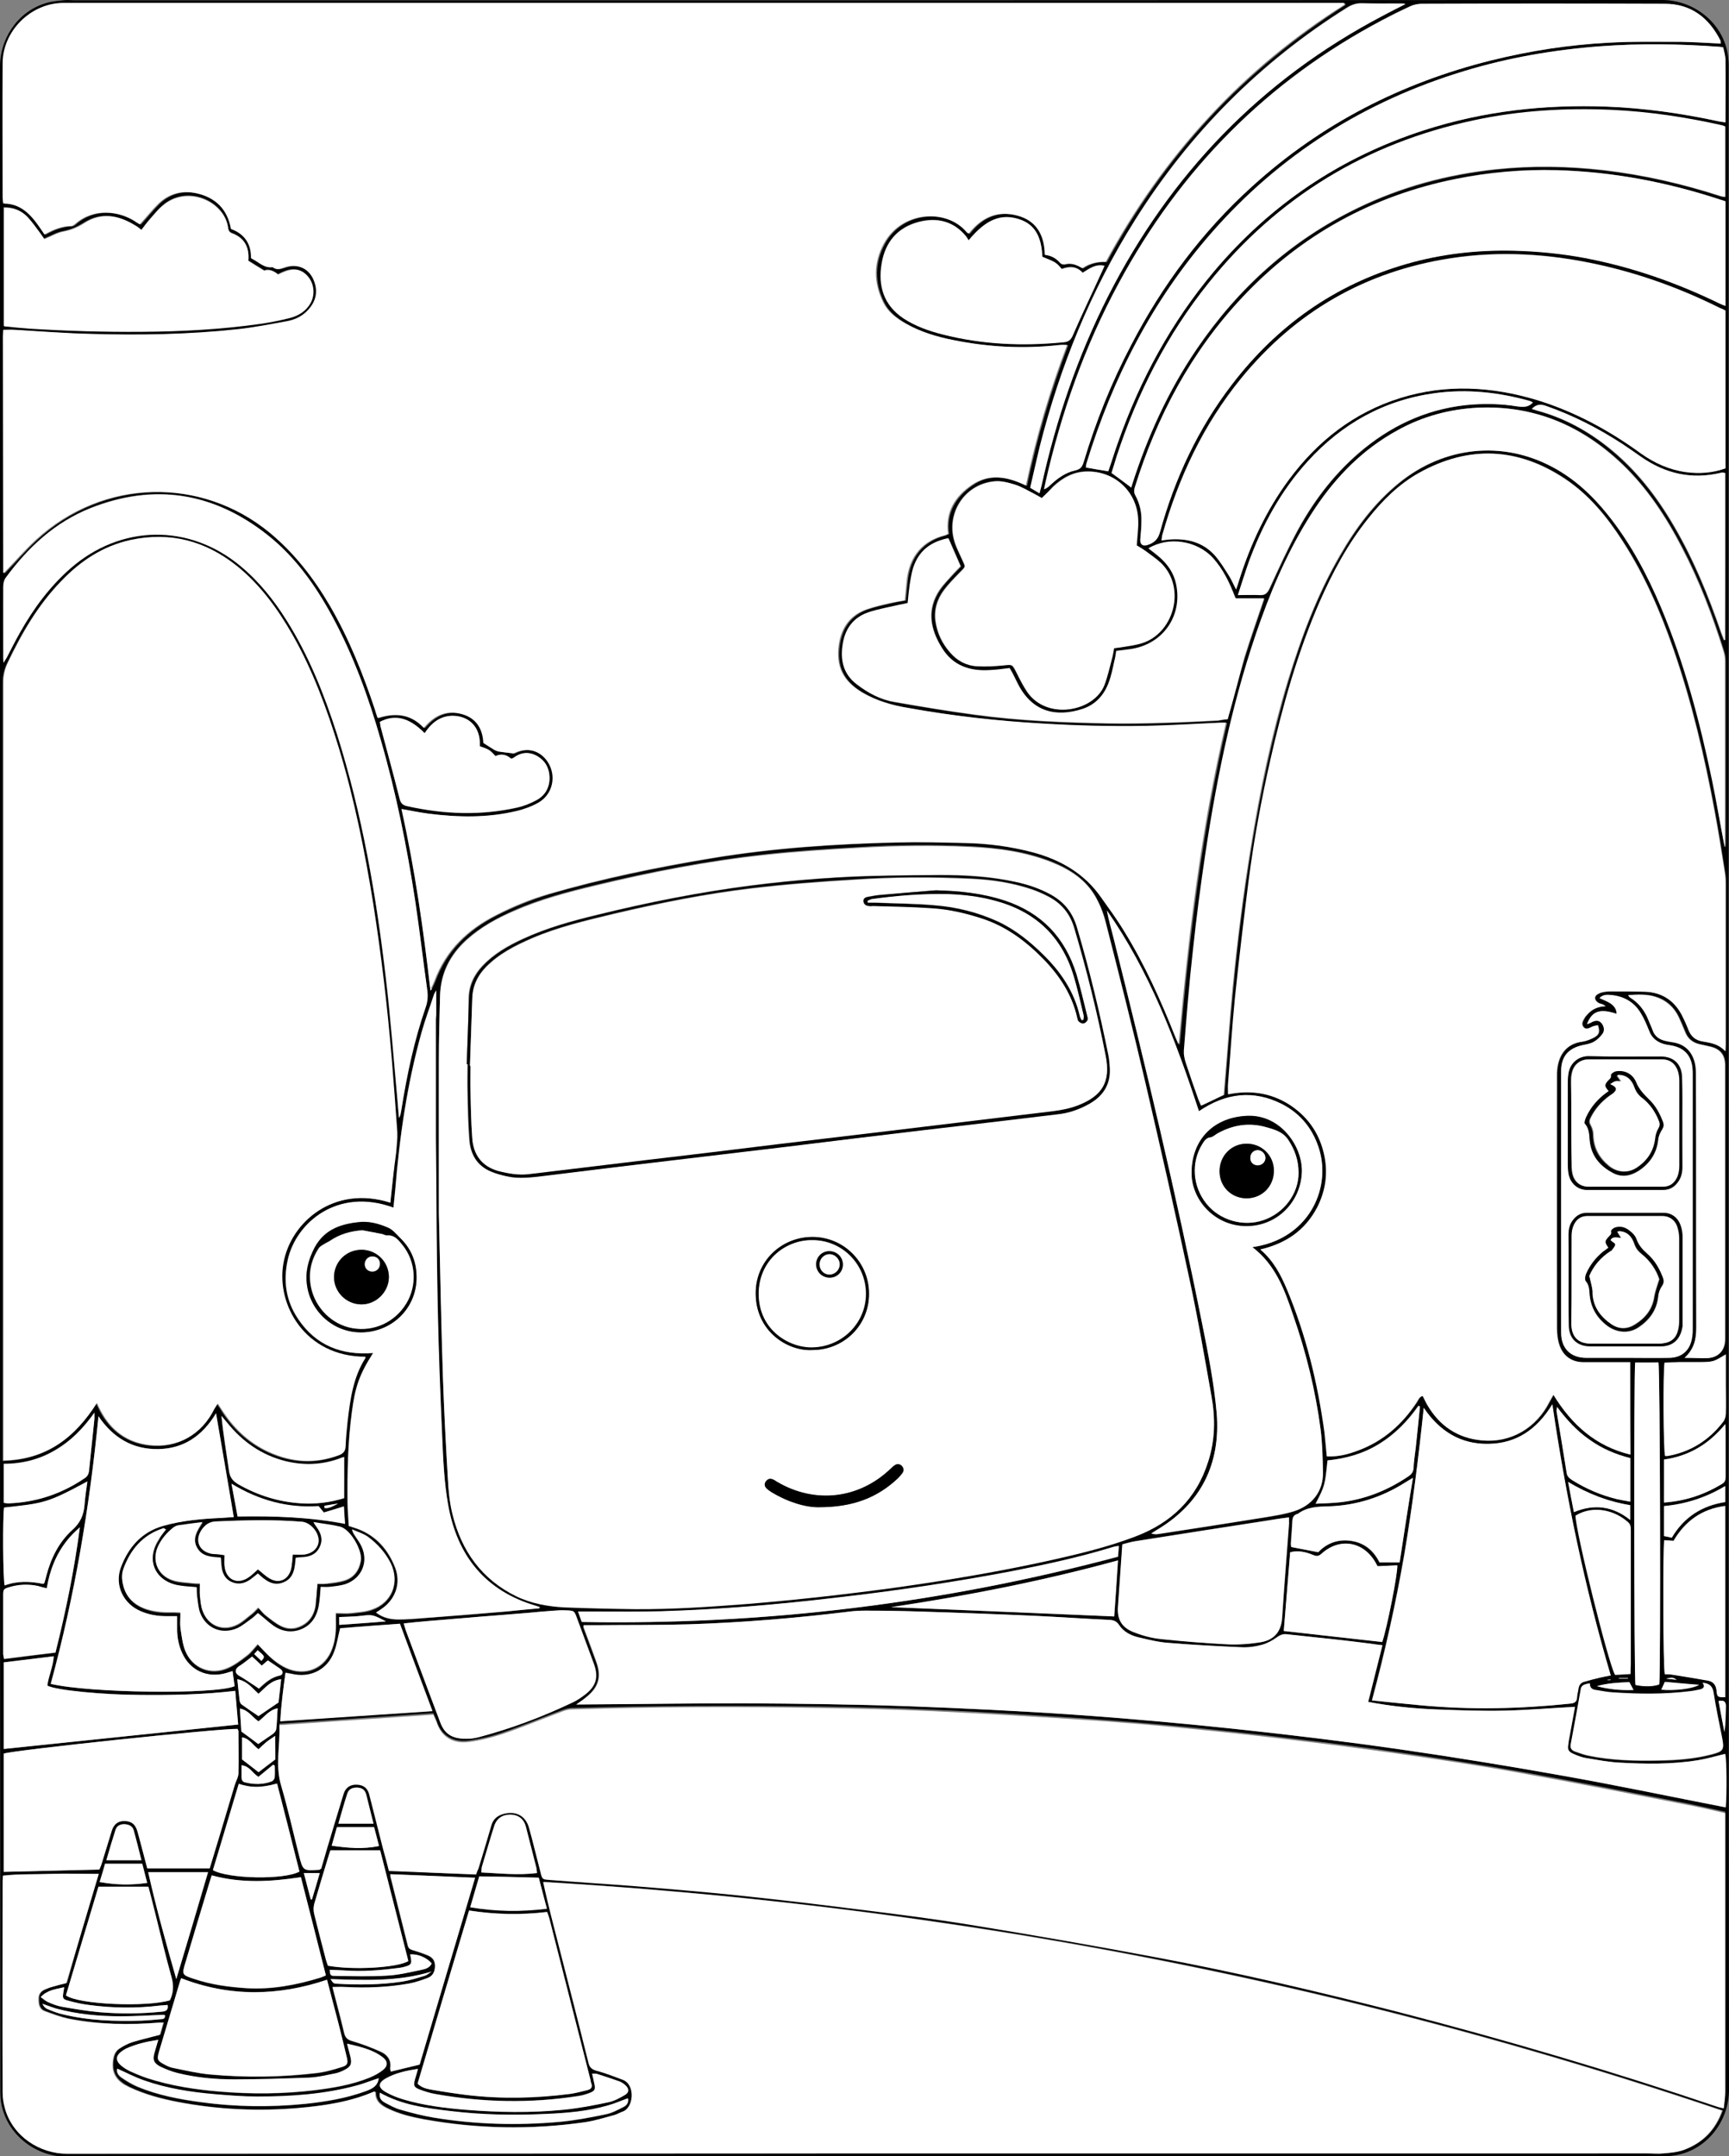 <?xml version="1.0" encoding="utf-8"?>
<!-- Generator: Adobe Illustrator 26.0.0, SVG Export Plug-In . SVG Version: 6.00 Build 0)  -->
<svg version="1.1" id="Capa_1" xmlns="http://www.w3.org/2000/svg" xmlns:xlink="http://www.w3.org/1999/xlink" x="0px" y="0px"
	 viewBox="0 0 595.3 742.1" style="enable-background:new 0 0 595.3 742.1;" xml:space="preserve">
<rect x="0" y="0" width="595.3" height="742.1" fill="#808080" stroke="none"/>
<style type="text/css">
	.st0{fill:#FFFFFF;}
</style>
<g>
	<path d="M0,370.8c0-116,0-232.1,0-348.1C0,14.2,5.3,4.3,15.7,1.1c1.9-0.6,4-0.8,6-1c1.4-0.2,2.8,0,4.2,0c182.1,0,364.3,0,546.4-0.1
		c10.5,0,20.7,7.4,22.6,18.7c0.2,1.4,0.3,2.8,0.3,4.2c0,116.9,0,233.9,0,350.8c0,115.2,0,230.3,0.1,345.5c0,10.5-7.3,20.5-18.2,22.5
		c-1.7,0.3-3.5,0.4-5.3,0.4c-134.1,0-268.3,0-402.4,0c-48.9,0-97.8-0.1-146.7,0.1c-10.3,0-20.4-7.5-22.3-18.5
		c-0.3-1.6-0.3-3.3-0.3-5C0,602.7,0,486.8,0,370.8z M577.3,578.1c1.1,0,2.2,0,3.3,0c0,0,0,0,0,0
		C579.6,578.1,578.4,578.1,577.3,578.1c-1.4-0.8-1.4-0.8-3.7-0.4C575,577.8,576.1,578,577.3,578.1z M148.2,340.9
		c0.4-0.4,0.6-0.5,0.6-0.7c0.4-0.8,0.7-1.6,1.1-2.4c3.9-10.6,11.4-17.8,21.3-22.8c5.8-2.9,11.7-5.3,17.9-7.2
		c18.5-5.4,37.3-9.2,56.3-12.4c21.1-3.5,42.4-4.9,63.7-5.4c7.8-0.2,15.7,0,23.5,0.2c7.9,0.2,15.6,1.2,23.3,3.2
		c9.7,2.5,17.9,7.3,23.7,15.7c2.7,3.8,5.4,7.6,7.9,11.6c7.1,11.5,12.6,23.8,17.6,36.4c0.3,0.8,0.7,1.7,1.1,2.5
		c3.3-37.3,7.8-74.3,16.3-110.8c-0.9,0-1.5,0-2.1,0c-8.5,0.4-17.1,0.9-25.6,1.1c-11.8,0.2-23.6-0.1-35.4-0.8
		c-15.6-0.9-31.1-2.7-46.5-5.4c-5.5-1-10.8-2.5-15.7-5.3c-6.6-3.9-9.2-9-8-16.6c0.9-5.8,3.9-10,9.5-12c2.6-0.9,5.3-1.5,7.9-2.1
		c1.7-0.4,3.4-0.7,5.3-1c0.2-2.2,0.4-4.2,0.6-6.2c0.8-9.3,5.9-14.4,13.2-16.2c0.3-0.1,0.6-0.3,1.1-0.5c-1-7.3,2.2-12.6,8-16.7
		c6.1-4.3,12.3-3,18.8,0.1c3.5-16.7,8.2-32.6,14.2-48.4c-1.1,0-1.8-0.1-2.5,0c-12.4,1.3-24.7,0.7-36.8-1.7
		c-5.7-1.2-11.3-2.8-16.4-5.7c-3.1-1.8-5.9-3.9-7.6-7.2c-3.4-6.8-3.4-13.7,0.2-20.3c6.2-11.4,21.6-12,28.4-4
		c0.2,0.2,0.5,0.4,0.8,0.6c4.4-5.7,9.9-8.1,16.8-6.2c6.6,1.8,9.3,6.8,9.4,13.5c2.2,0.3,3.9,1.3,5.3,2.8c0.3,0.3,1,0.6,1.3,0.5
		c2.3-0.7,4.3,0.1,6.3,1.3c2.4-1.7,5.2-2.3,8.1-2.2c9.8-18.1,21.5-34.7,35.4-49.7c13.9-15,29.6-27.8,46.8-38.8
		c-0.1-0.2-0.1-0.4-0.2-0.6c-1.5,0-2.9,0-4.4,0c-144.5,0-288.9,0-433.4,0c-1.1,0-2.3,0-3.4,0c-11,0.2-20.6,9.7-20.6,20.8
		c-0.1,15.4,0,30.7,0,46.1c0,0.7,0.1,1.3,0.2,2.1c7.4,0.1,10.8,5.4,14.2,10.7c3-1.7,5.9-2.8,9.2-2.9c0.4,0,1-0.4,1.3-0.7
		c6.4-5.7,15.1-4.5,20.7-0.9c0.6,0.4,1.2,0.7,1.6,1c2.2-2.4,4.1-4.8,6.3-7c3.7-3.6,8.2-4.8,13.2-3.7c6.6,1.4,10.7,5.4,11.9,12.3
		c4.8,1.7,7,5.1,6.9,10c0.3,0.2,0.4,0.3,0.6,0.4c2.2,1,4,3.1,6.8,2.7c1.4,1.2,2.7,0.5,4.2,0.1c4.4-1.5,8.5,0.5,10.1,4.7
		c1.3,3.6,0.6,6.9-1.9,9.8c-2.1,2.4-4.8,3.5-7.8,4.1c-5.6,1-11.1,2-16.7,2.7c-16.8,1.8-33.6,2.1-50.5,1.6
		c-8.7-0.2-17.4-0.9-26.1-1.4c-1.3-0.1-2.6,0-4,0c0,0.8-0.1,1.5-0.1,2.2c0,27.1,0.1,54.2,0.1,81.3c0,0.1,0.1,0.1,0.2,0.2
		c0.1,0,0.2,0,0,0c3.7-3.8,7.1-7.8,10.9-11.3c23.4-21.6,57.2-21.8,80.6-2.6c8.6,7.1,15.4,15.8,20.9,25.4
		c6.5,11.3,11.3,23.3,15.4,35.6c0.3,0.9,0.6,1.8,0.9,2.8c6.1-2,11.5-1.3,15.9,3.4c3.6-4.3,7.9-6.3,13.3-4.7c5,1.5,7,5.3,7.2,9.9
		c1.4,0.9,2.6,1.7,3.8,2.4c0.4,0.3,0.9,0.5,1.4,0.5c1.5,0.2,3.1,0.4,4.6,0.6c0.4,0.2,0.8,0,1.2-0.2c4.2-2,8.6-0.8,11.1,3.1
		c3.1,4.7,1.9,11.2-3.1,14.1c-2.3,1.4-5,2.3-7.6,2.9c-10,2.3-20.1,2.1-30.3,0.9c-3-0.4-6-1-9.3-1.6
		C142.8,299.1,145.8,319.8,148.2,340.9z M151.1,417.6c0.5,21.7,0.9,38.9,1.4,56.1c0.4,11.6,1,23.3,1.7,34.9
		c0.2,4.1,0.6,8.3,1.6,12.3c3.1,12.6,10.1,22.4,22,28.2c5.3,2.6,10.9,3.6,16.6,3.8c8,0.4,16,0.6,24,0.6c13.1,0.1,26.1-0.8,39.1-1.8
		c17-1.3,33.9-3.2,50.7-5.6c18.5-2.6,36.9-5.6,55.2-9.8c9.3-2.1,18.5-4.4,27.5-7.8c12.4-4.7,21-13,25.1-25.8
		c2.3-7.4,2.4-15,1.1-22.5c-2.4-13.4-4.7-26.9-7.6-40.3c-4.8-22.5-9.9-44.9-15.1-67.3c-4.3-18.5-9-37-13.7-55.4
		c-0.7-3-1.9-5.9-3.4-8.6c-3.4-6-9-9.6-15.2-12.1c-9.1-3.6-18.6-4.8-28.2-5.3c-12.7-0.6-25.4-0.5-38.1,0.3
		c-10.9,0.6-21.8,1.3-32.7,2.5c-19.6,2.2-38.9,5.9-58,10.5c-9.6,2.3-19.2,4.8-28.2,8.8c-5.8,2.6-11.4,5.6-16.2,9.9
		c-5.8,5.2-9.1,11.6-9.2,19.5c-0.2,7.4-0.4,14.8-0.4,22.2C151,384.2,151.1,403.1,151.1,417.6z M561.3,468.8c-5.5,0-10.7,0-15.9,0
		c-4.1,0-7-2-8.3-5.7c-0.7-1.8-0.9-3.9-0.9-5.9c-0.1-29,0-58.1,0-87.1c0-0.3,0-0.5,0-0.8c0.2-6,3.1-10.1,8.7-10.8
		c1.4-0.2,2.9-0.8,4.2-1.5c1.7-1,1.9-1.9,1.2-4.2c-0.6,0.2-1.3,0.2-1.9,0.5c-1.1,0.5-2.2,1.2-3.1,0.1c-0.8-1.1-0.1-2.2,0.5-3.2
		c0.2-0.4,0.6-0.7,0.8-1c1.6-1.9,3.7-2.8,6.3-2.9c-0.4-0.4-0.7-0.6-1.1-0.7c-0.4-0.2-0.9-0.2-1.2-0.4c-1.6-0.9-1.8-2.4-0.1-3.2
		c1.1-0.6,2.5-0.7,3.8-0.8c4.1-0.1,8.1-0.1,12.2,0.1c5.7,0.2,10,2.7,12.6,7.8c0.9,1.7,1.7,3.5,2.4,5.3c0.9,2.3,2.4,3.6,4.8,4
		c2.7,0.5,5.5,0.8,7.9,3.4c0.1-1.2,0.1-1.8,0.1-2.4c0-18.4,0-36.7,0-55.1c0-1.4,0-2.8-0.3-4.2c-1.1-7-2.2-13.9-3.5-20.9
		c-3.5-18.9-7.9-37.6-14.2-55.8c-4.5-13-10-25.6-17.5-37.2c-5.4-8.3-11.6-15.9-19.8-21.4c-16.2-10.9-33.1-11.6-50.2-2.1
		c-7,3.9-12.6,9.6-17.6,15.8c-7,8.8-12.2,18.5-16.7,28.7c-7.6,17.4-12.8,35.6-16.9,54.2c-3.1,13.8-5.7,27.6-7.5,41.6
		c-1.7,13.4-3.3,26.8-4.7,40.2c-1,9.9-1.7,19.9-2.4,29.8c-0.1,1.1,0,2.3,0,3.6c7.4-1.4,14.3-0.6,20.7,3.3c6.5,4,10.6,9.8,12.3,17.1
		c1.5,6.4,0.7,12.6-2.3,18.5c-4.1,7.8-10.6,12.4-19.6,14.5c4.6,4,7.1,8.8,9.2,13.8c6.5,15.8,10.6,32.3,12.9,49.2
		c0.4,2.7,0.6,5.4,0.8,8.2c3.9,0.2,7.3-0.7,10.7-2c8.7-3.2,15.2-9.1,20.3-16.7c0.5-0.8,0.8-1.8,2-2.1c0.6,1.1,1,2.1,1.6,3.1
		c4.1,7.3,10.4,11.5,18.7,12.2c10,0.9,18.8-4.2,23.3-13.2c0.4-0.7,0.8-1.4,1.4-2.5c6.4,10.4,14.6,17.7,26.5,20.6
		C561.3,489.9,561.3,479.5,561.3,468.8z M163.9,645.1c0.3-0.9,0.6-1.6,0.8-2.4c1.5-4.9,2.9-9.8,4.4-14.7c0.7-2.4,2.2-3.7,4.5-4.3
		c4.3-1,7.5,0.8,8.6,5.1c1.3,5,2.5,10.1,3.9,15.1c0.6,2.5,0.7,2.4,3.2,2.6c10,0.7,20.1,1.4,30.1,2.2c10.9,0.9,21.8,1.7,32.7,2.9
		c13.3,1.4,26.6,2.9,39.9,4.6c14.6,1.9,29.2,3.7,43.7,6c20.8,3.4,41.5,7,62.2,10.9c27.9,5.2,55.5,11.7,83,18.7
		c37.2,9.5,74.1,20.5,110.5,32.8c0.6,0.2,1.2,0.3,2.1,0.5c0.2-2,0.5-3.8,0.5-5.6c0-31.1,0-62.1,0-93.2c0-0.9,0-1.7,0-2.8
		c-4.6-1-9-2-13.3-2.9c-19-3.7-38-7.5-57.1-10.9c-13.6-2.4-27.3-4.5-41-6.5c-12.8-1.9-25.7-3.5-38.5-5c-12.3-1.5-24.5-2.8-36.8-4
		c-11.8-1.1-23.5-2.1-35.3-2.9c-16.9-1.1-33.8-2.2-50.7-2.9c-12.9-0.6-25.9-0.9-38.9-1.1c-28.6-0.4-57.2-0.3-85.7,0.5
		c-0.9,0-1.9,0.3-2.8,0.6c-7,2.6-13.9,5.5-21,7.9c-3.7,1.3-7.6,2.2-11.5,2.7c-5.4,0.7-9.4-1.7-11-6.6c-0.3-0.9-0.7-1.8-1.2-2.8
		c-17.6,1.2-35.1,2.4-53,3.6c0.3,7.2-1.5,14,0.6,20.9c2.4,7.8,4.1,15.9,6.1,23.8c1.4,5.5,1.4,5.5,7.1,5.1c0.2,0,0.3-0.2,0.6-0.4
		c0.7-2.3,1.4-4.8,2.1-7.2c1.8-6.2,3.7-12.3,5.6-18.5c0.7-2.3,2.3-3.3,4.6-3.2c2.2,0.1,3.6,1.2,4.2,3.3c1.6,6.3,3.2,12.6,4.8,18.9
		c0.6,2.5,1.3,5.1,2,7.5C144.1,644.4,154,644.7,163.9,645.1z M134.4,413.9c0.6-5.8,1.2-11.4,1.7-17c0.2-2.4,0.5-4.8,0.4-7.1
		c-0.5-8.4-1.2-16.7-1.9-25.1c-1.4-17.9-3.6-35.8-6.4-53.6c-2.9-18-6.5-35.9-11.8-53.4c-4.1-13.5-9-26.7-16-39.1
		c-5.1-9-11-17.3-19.2-23.7c-10.8-8.6-22.9-11.8-36.5-8.9c-9.5,2-17.2,7.2-23.8,14.1c-7.9,8.2-13.6,17.9-18.5,28.2
		c-1,2.1-1.5,4.2-1.5,6.6c0,76.3,0,152.7,0,229c0,11.8,0,23.6,0,35.5c0,1,0,2,0,3.4c14.8-0.3,24.6-7.8,32.2-19.8
		c0.6,1.2,0.9,1.9,1.3,2.7c3.6,6.7,9.2,10.9,16.8,11.8c9.7,1.1,17.9-3.6,22.3-12.4c0.3-0.6,0.7-1.1,1.2-1.9c0.9,1.3,1.5,2.2,2.1,3.2
		c4,5.9,9.1,10.5,15.6,13.5c7.9,3.6,16,4.1,24.2,1c1.4-0.5,2.1-1.3,2.1-2.9c0.1-2.9,0.4-5.8,0.7-8.7c0.9-7.6,1.9-15.1,6.1-21.7
		c0.1-0.1,0-0.3,0-0.5c-20.7,0-30.7-17.9-28.2-32.2C100.2,420.5,115,407.7,134.4,413.9z M34,644.9c-5.8,0-11.1-0.1-16.5,0
		c-5.4,0.2-10.8-0.1-16.3,0.6c0,0.9-0.1,1.4-0.1,1.9c0,24.3,0,48.5,0,72.8c0,1.8,0.3,3.7,0.8,5.5c2.7,9.5,11.9,15.5,21.3,15.5
		C204.6,741,386,741,567.4,741c1.9,0,3.7,0.2,5.6,0c2.4-0.2,4.8-0.4,7-1.2c6.4-2.3,10.8-6.8,13.2-13.5
		c-43.8-14.8-87.9-27.6-132.7-38.4c-44.8-10.8-90.1-19.6-135.7-26.2c-45.5-6.7-91.3-11.3-137.5-14.1c1,4.1,1.8,7.8,2.7,11.5
		c4.3,16.9,8.6,33.8,12.9,50.7c0.4,1.7,1.2,2.4,2.9,2.8c3,0.8,6,2,9,3.1c4.3,1.6,3.7,9.5-0.1,10.9c-1,0.4-1.9,1-2.9,1.2
		c-3.4,0.9-6.8,2-10.3,2.5c-18.5,2.7-36.9,2.3-55.3-1c-4.3-0.8-8.5-1.8-12.4-3.7c-2.3-1.1-4.3-2.5-4.3-5.5c0-0.1-0.2-0.2-0.4-0.4
		c-8.3,3.6-17.2,4.9-26.2,5.7c-14,1.2-27.8,0.6-41.6-2.1c-5.7-1.1-11.3-2.6-16.6-5.1c-3.7-1.8-6.1-4.2-5.6-8.8
		c0.2-1.9,0.7-3.5,2.3-4.5c1.4-0.9,2.9-1.7,4.5-2.2c3-1,6.1-1.7,9.4-2.5c0.3-1.2,0.7-2.6,1.2-4.2c-0.8,0-1.1,0-1.4,0
		c-10.4,0.9-20.8,0.7-31.1-1.3c-2.9-0.6-5.7-1.7-8.5-2.7c-1.8-0.7-2-2.4-2-4.2c0-1.7,0.9-2.6,2.2-3.2c0.8-0.4,1.6-0.7,2.5-0.9
		c1.6-0.5,3.2-0.8,4.9-1.3C26.5,669.9,30.2,657.4,34,644.9z M198.4,586.6c19.5-0.1,38.4-0.5,57.4-0.4c19,0.1,37.9,0.4,56.9,1
		c18.9,0.7,37.9,1.6,56.8,2.9c18.8,1.3,37.6,3,56.4,5c18.8,2,37.7,4.3,56.4,7c18.8,2.7,37.5,5.7,56.1,9.1
		c18.6,3.3,37.1,7.2,55.6,10.8c0.5-5,0.3-16.9-0.2-18.4c-3.2,0.7-6.3,1.7-9.5,2.2c-8.9,1.5-17.9,1.3-26.9,0.8
		c-3.7-0.2-7.4-0.9-11-1.5c-1.6-0.3-3.2-0.9-4.8-1.5c-1.8-0.8-2.1-1.5-1.8-3.3c0.2-1.2,0.4-2.4,0.6-3.6c0.5-3.1,1.1-6.2,1.7-9.3
		c-8.2,0.5-16.1,1.2-24,1.3c-7.8,0.2-15.7-0.1-23.5-0.4c-7.9-0.3-15.7-1.1-23.7-2.6c1.7-6.6,3.3-12.9,4.9-19.5
		c-1.7-0.2-3.1-0.4-4.5-0.6c-3.9-0.5-7.9-0.9-11.8-1.4c-5.6-0.6-11.2-1.2-16.8-1.8c-1.2-0.1-2.1,0.3-3.1,1c-1.5,1.1-3.3,2.1-5.1,2.6
		c-2.3,0.6-4.7,1-7.1,0.9c-8.4-0.3-16.7-0.8-25.1-1.5c-3.5-0.3-7-1.1-10.4-1.9c-2.7-0.7-5.2-1.9-6.8-4.3c-0.8-1.2-1.6-1.6-3-1.7
		c-8.5-0.4-17.1-1-25.6-1.4c-13.4-0.6-26.8-1.1-40.2-1.5c-6.1-0.2-12.2-0.2-18.3-0.3c-2.1,0-4.2,0.1-6.3,0.4
		c-18.2,2.2-36.5,3.8-54.8,4.3c-10.5,0.3-21,0.2-31.5,0.3c-1.5,0-3.1,0-4.6,0c0,0.5,0,0.7,0,0.8c1.5,4,2.9,7.9,4.4,11.9
		c1.8,5,0.8,8.6-3.4,12C201,584.9,199.8,585.6,198.4,586.6z M594.1,106.9c-0.7-0.4-1.2-0.7-1.8-0.9c-13.4-6.7-27.4-11.8-42-15
		c-16.8-3.7-33.7-4.8-50.7-2.2c-29.4,4.5-53.6,18.5-72.4,41.5c-13,15.9-21.5,34.1-27,53.7c-0.2,0.5-0.2,1.1-0.3,1.9
		c1-0.1,1.8-0.2,2.5-0.3c6.1-0.5,11.7,0.8,15.9,5.5c1.9,2.1,3.3,4.5,4.8,6.9c0.9,1.4,1.5,2.9,2.5,4.8c0.5-1.5,0.8-2.6,1.2-3.7
		c3.9-12.2,9.2-23.6,16.9-34c9.9-13.3,22.4-23.2,38.4-28.2c15.8-4.9,31.5-4,47.1,0.7c13.1,4,24.9,10.4,35.8,18.4
		c4.6,3.4,9.7,5.7,15.5,6.4c4.6,0.6,9.1,0.3,13.6-1.3C594.1,143,594.1,125.1,594.1,106.9z M593.8,291.4c0.1,0,0.2,0,0.3,0.1
		c0-0.3,0.1-0.7,0.1-1c0-21,0-42,0-63c0-1.2-0.2-2.5-0.6-3.6c-3.8-12.1-8.3-24-14.2-35.3c-5.5-10.6-12-20.5-20.7-28.9
		c-13.9-13.2-30.1-20.2-49.5-19.4c-9.9,0.4-19.1,3-27.8,7.8c-11.7,6.4-20.8,15.6-28.2,26.6c-8.1,12-14,25.1-18.8,38.6
		c-9.3,25.9-14.9,52.7-19,79.8c-1.7,11.3-3.2,22.7-4.4,34.1c-1.2,11.4-2.1,22.8-3.1,34.3c-0.1,1.4,0.2,2.8,0.6,4.1
		c1.4,4.3,2.9,8.5,4.4,12.8c0.2,0.7,0.6,1.4,0.9,2.1c2.8-1.3,5.3-2.6,7.8-3.7c1-12.5,1.9-24.8,3.1-37.1c1.5-16.1,3.6-32.1,6.2-48
		c3.2-19.4,7.2-38.6,12.8-57.5c4.5-15,10-29.6,17.9-43.1c5.4-9.4,11.8-18,20.3-24.9c15.5-12.6,35.7-14.7,53-5.4
		c7.5,4,13.6,9.7,18.9,16.3c7.8,9.7,13.6,20.6,18.4,32c8,19.1,13.3,39,17.5,59.2C591,276,592.3,283.7,593.8,291.4z M490.2,484.5
		c-1.8,17.1-3.9,34-6.8,50.7c-2.9,16.7-6.6,33.2-11.1,50c6,0.6,11.5,1.2,17,1.7c17.1,1.5,34.2,1.2,51.2-0.6c1.4-0.2,2.3-0.5,2.4-2.1
		c0.1-1,0.4-2.1,0.5-3.1c0.1-1.2,0.7-2,1.9-2.3c1.8-0.5,3.6-1,5.3-1.4c1.2-0.3,2.5-0.5,3.9-0.8c-9-30.5-15.4-61.4-20.1-93.3
		c-5.3,8.7-12.3,13.5-21.9,13.6C502.9,497.1,495.6,492.5,490.2,484.5z M594.1,69.3c-0.6-0.3-1.1-0.5-1.6-0.6
		c-18.4-6-37.2-9.6-56.5-10.2c-11.7-0.3-23.3,0.7-34.7,3c-28.8,5.8-53.4,19.3-73.5,40.7c-17.7,18.8-29.4,41-37.1,65.5
		c-0.3,1-0.3,1.8,0.2,2.7c1.6,2.7,2.2,5.8,2.1,8.9c0,2.1-0.3,4.2-0.4,6.3c-0.1,1.7,0.8,2.4,2.4,1.9c2.3-0.7,3.7-1.9,4.4-4.5
		c5.1-18.4,13.1-35.5,24.8-50.8c15.5-20.2,35.3-34.3,59.9-41.4c12.1-3.5,24.5-4.9,37.1-4.6c8.2,0.2,16.4,1,24.4,2.5
		c16.2,3,31.6,8.5,46.5,15.7c0.6,0.3,1.2,0.5,2,0.8C594.1,93.2,594.1,81.4,594.1,69.3z M431.2,429.2c18.9-2.7,27.1-19.5,23.1-33.3
		c-2-7-6.2-12.5-12.8-15.8c-9.9-5.1-19.5-3.9-28.7,2.4c-8.1-24.4-17-48.1-31.7-69.1c0.6,3.2,1.5,6.3,2.3,9.5
		c11,44,21.6,88.2,30.5,132.7c2,10.2,4.1,20.5,5,30.8c1.4,17.4-5.3,31.1-20.6,40.2c-0.6,0.4-1.3,0.8-1.9,1.2
		c0.9,0.3,1.7,0.3,2.4,0.2c12.4-1.9,24.7-3.8,37.1-5.8c3.3-0.5,6.6-1,9.8-2.1c5.8-1.9,10-6.5,9.8-13.5c-0.1-4.8-0.2-9.7-0.8-14.5
		c-1.7-13.5-5-26.7-9.5-39.5C442.3,444,439.2,435.3,431.2,429.2z M592.5,15c-0.1-0.5-0.1-0.8-0.2-1c-3.9-8-10.2-12.7-19.2-12.7
		c-27.9-0.1-55.8-0.1-83.7,0c-1.4,0-2.8,0.4-4,0.9c-3.2,1.4-6.4,3-9.5,4.7c-39.6,20.9-69.6,51.3-90.8,90.6
		c-11.7,21.6-19.8,44.6-25.2,68.5c-0.2,0.8-0.3,1.6-0.5,2.4c1-0.4,1.7-1,2.3-1.6c2.4-2.3,5.1-4.2,8.4-4.9c1.8-0.4,2.4-1.2,2.9-2.8
		c4.2-14,9.6-27.4,16.4-40.4c10.8-20.6,24.5-38.9,41.7-54.6c23.7-21.5,51.3-35.6,82.2-43.3c13.3-3.3,26.8-5.4,40.5-6.1
		c8.3-0.4,16.6-0.3,24.9-0.3C583.3,14.4,587.8,14.7,592.5,15z M185.7,553.5c0-0.1,0-0.2,0.1-0.3c-0.4-0.1-0.8-0.3-1.1-0.4
		c-17.7-5.1-27.4-17.3-30.5-34.9c-1.3-7.4-1.6-15.1-2-22.6c-0.7-15.5-1.3-31-1.6-46.5c-0.4-19-0.4-38.1-0.6-57.1c0-1.1,0-2.1,0-3.2
		c0-12.5,0-25.1,0-37.6c0-0.5,0.1-1.1,0.1-1.6c0-2.6,0-5.3,0-8.4c-0.4,0.8-0.7,1.2-0.8,1.6c-1.4,4.3-3,8.5-4.2,12.8
		c-5,17.8-7.6,36-9.1,54.4c-0.2,2-0.4,4-0.6,6c-19.3-7.1-33.6,5.2-36.4,18c-1.6,7.2-0.6,14.1,3.6,20.3c6.1,9.1,15,12.5,25.8,11.7
		c-4.7,7.4-6.2,11.7-7.3,20.2c-1.4,10.3-1.6,20.7-1.5,31.2c0,2.7,0.3,5.4,0.4,8.1c0.7,0.2,1.1,0.4,1.5,0.5c0.5,0.2,1,0.3,1.5,0.5
		c6.4,2.4,10.6,7.2,13,13.4c2.1,5.5,0,11.1-4.9,14.3c-0.5,0.3-1,0.6-1.7,1.1c2.4,1.9,5.1,2.4,7.8,2.4c3,0,6-0.2,9-0.5
		c9.6-0.7,19.2-1.5,28.7-2.3C178.6,554.1,182.2,553.8,185.7,553.5z M358.7,171.4c-1-0.5-1.8-1-2.7-1.5c-2.2-1.1-4.3-2.4-6.7-3.2
		c-2.3-0.7-4.9-1.4-7.2-1.1c-10.5,1.1-16.9,11.7-13.3,21.6c0.6,1.7,1.4,3.2,2.1,4.8c1.5,3.5,1.8,2.6-0.9,5.3
		c-1.8,1.9-3.6,3.7-5.1,5.7c-2.4,3.2-3.5,6.9-2.9,10.9c0.6,4,2.3,7.6,5,10.6c2.4,2.8,5.5,4.5,9.2,4.7c3.1,0.2,6.2,0,9.2-0.3
		c3-0.3,2.9-0.4,4.4,2.4c1.2,2.3,2.3,4.6,3.7,6.7c6.7,9.9,23,7,26.6-2.4c1.1-2.9,1.8-6,2.6-9.1c0.3-1.2,0.5-2.4,0.7-3.5
		c1-0.1,1.6-0.2,2.3-0.3c2.4-0.4,4.9-0.7,7.2-1.4c11.1-3.4,15.4-19.2,6.7-27.6c-1.6-1.6-3.6-2.9-5.4-4.2c-1-0.7-2.1-1.3-3-1.9
		c0.2-3,0.5-5.8,0.5-8.6c-0.2-9.6-7.8-16.9-17.4-16.8c-4.7,0-8.5,2.1-11.8,5.2C361.4,168.7,360.1,170,358.7,171.4z M1.2,228.1
		c0.5-1,0.8-1.4,1-1.8c1.5-2.9,3-5.8,4.6-8.7c4.7-8.3,10.2-15.8,17.4-22.1c17.3-15.2,40.9-15.5,58.5-0.8
		c6.4,5.3,11.5,11.7,15.9,18.7c7.7,12.3,13,25.6,17.4,39.3c8.7,27.3,13.5,55.5,16.8,83.9c1.6,14,2.7,28.1,4,42.1
		c0.2,1.9,0.3,3.7,0.5,6c0.3-0.7,0.4-0.9,0.5-1.2c0.1-0.5,0.2-1,0.3-1.6c1.9-12,4.4-23.9,8.4-35.4c0.7-2,0.8-4,0.5-6
		c-1.4-10.1-2.6-20.3-4.1-30.4c-2.8-18.8-6.6-37.3-11.9-55.6c-4.2-14.7-9.4-29-16.7-42.5c-5.8-10.6-12.7-20.4-22.3-28
		c-18.5-14.6-38.9-17.9-60.9-9.2C19,179.8,9.6,188.5,2,199c-0.6,0.8-0.8,2.1-0.8,3.2c-0.1,7.9,0,15.7,0,23.6
		C1.1,226.4,1.2,226.9,1.2,228.1z M389.5,167.8c0.2-0.4,0.2-0.7,0.3-0.9c5.3-16.6,12.4-32.2,22.2-46.6c14.3-21,32.5-37.5,55.5-48.6
		c15.1-7.3,31-11.5,47.6-13.3c12.3-1.3,24.7-1.1,37,0.3c13.7,1.6,27.1,4.6,40.2,8.9c0.5,0.2,1.1,0.2,1.7,0.3c0-8.2,0-16.2,0-24.2
		c-0.4-0.2-0.8-0.3-1.1-0.4c-12.5-2.8-25.1-4.6-37.9-5.3c-16-0.8-31.9,0.2-47.6,3.6c-37,7.9-67.5,26.4-91.3,56
		c-14.3,17.8-24.5,37.9-31.6,59.5c-0.7,2-1.2,4-1.8,5.8C385.1,164.5,387.2,166.1,389.5,167.8z M593.3,16.3c-0.7-0.1-1-0.2-1.4-0.2
		c-13.6-1-27.1-1.2-40.7-0.2c-16.1,1.2-31.8,3.9-47.3,8.6c-34.3,10.4-63.4,28.8-87,55.8c-20.2,23.2-33.9,49.9-42.9,79.2
		c-0.1,0.5-0.1,1-0.2,1.4c2.7,0.4,5.1,0.9,7.7,1.3c1.2-3.4,2.2-6.8,3.4-10.1c7.6-21.5,18.2-41.3,33-58.7
		c19.5-23.1,43.6-39.3,72.4-48.6c20.5-6.6,41.5-8.9,62.9-8.1c12.9,0.5,25.6,2.3,38.2,5c0.8,0.2,1.6,0.2,2.6,0.4c0-7.5,0-14.6,0-21.8
		C594,19,593.6,17.7,593.3,16.3z M422.7,247.5c2-7.3,3.8-14.2,5.9-21c2.1-6.8,4.5-13.6,6.8-20.4c-3.4,0-6.6,0-9.8,0
		c-0.1-0.3-0.3-0.6-0.4-0.9c-1.8-4.7-4-9.2-7.4-13c-5.4-6-15.3-7.5-22.2-3.3c1.3,1.1,2.6,2.1,3.9,3.1c2.8,2.5,4.8,5.4,5.6,9.1
		c2.4,11.1-4.6,21.1-15.9,22.5c-1.6,0.2-3.1,0.4-4.7,0.6c-0.2,1.2-0.3,2.3-0.6,3.3c-0.7,2.6-1.2,5.3-2.1,7.9
		c-1.6,4.1-4.4,7.3-8.7,8.7c-9.3,3.2-17.5,1-22.4-8.4c-0.7-1.3-1.3-2.7-2-4c-0.3-0.5-0.6-1.1-0.9-1.6c-2.3,0.2-4.6,0.5-6.9,0.7
		c-6.8,0.4-12.6-1.5-16.4-7.6c-4.1-6.5-5.4-13.3-0.8-20.1c1.4-2,3.1-3.8,4.8-5.6c0.8-0.9,1.7-1.7,2.4-2.5c-1.4-3.3-2.8-6.4-4.2-9.6
		c-5.4,1.1-9.6,3.9-11.7,9.1c-0.9,2.2-1.2,4.6-1.6,6.9c-0.3,2.1-0.5,4.2-0.7,6.3c-1.3,0.2-2.3,0.4-3.3,0.7
		c-3.4,0.8-6.9,1.4-10.2,2.5c-5.1,1.7-7.9,5.4-8.8,10.6c-1,5.6,0,10.6,4.8,14.2c3.8,2.9,8.1,5.2,12.8,6c9.2,1.6,18.4,3.1,27.7,4.4
		c15.3,2.1,30.7,2.7,46.2,3c6.3,0.1,12.5,0,18.8-0.2c6.3-0.2,12.5-0.5,18.8-0.8C420.5,247.8,421.6,247.6,422.7,247.5z M48.7,79.1
		c-1-0.7-1.7-1.3-2.4-1.7C40.7,74,34.8,72.9,29,76.5c-2.4,1.5-4.6,2.5-7.3,3c-2.2,0.4-4.2,1.6-6.6,2.6c-0.4-0.6-0.8-1.3-1.4-2
		c-1.5-1.9-2.8-3.9-4.4-5.6c-2.1-2.2-4.8-3.3-8.1-3.2c0,13.6,0,27.1,0,40.8c2.9,0.3,5.7,0.6,8.5,0.8c12.9,0.9,25.9,1.3,38.9,1.1
		c13.6-0.2,27.1-0.8,40.6-2.7c3.6-0.5,7.1-1.3,10.6-2.1c3-0.7,5.5-2.3,7-5.2c1.6-3,1.1-6.9-1.2-9.3c-2.2-2.3-5-2.7-8.5-1.1
		c-0.5,0.2-0.9,0.5-1.5,0.7C94.2,93,92.4,92.4,91,93c-2.1-1.3-3.8-2.3-5.5-3.4c0.4-4.5-1.2-7.8-5.7-9.5c-1-0.4-1.2-1.1-1.3-2.1
		c-1.3-8.9-14.1-14.8-22.6-7.3c-1.6,1.4-2.9,3.1-4.3,4.6C50.6,76.5,49.7,77.7,48.7,79.1z M72.2,643c1.2-4,2.4-7.9,3.6-11.9
		c1.7-5.6,3.3-11.1,5-16.7c0.4-1.4,1.3-2.8,1.3-4.2c0.1-4.8,0-9.5,0-14.3c0-0.3-0.2-0.6-0.3-0.9c-6.1-0.2-77.2,7.3-80.5,8.5
		c0,13.4,0,26.9,0,40.7c11-0.3,21.9-0.5,32.9-0.8c0.3-0.7,0.6-1.4,0.8-2c1.2-3.8,2.3-7.6,3.5-11.4c0.7-2.3,2.3-3.4,4.5-3.3
		c2.3,0.1,3.6,1.1,4.3,3.5c0.2,0.6,0.3,1.2,0.5,1.8c1,3.6,1.9,7.3,2.9,11C57.9,643,65,643,72.2,643z M33.9,487.4
		c-3.1,31.2-8.2,62-16.5,92.1c13.3,3.1,56.7,3.7,63.3,0.8c-0.2-1.6-0.4-3.3-0.7-5.2c-1,0.3-1.7,0.5-2.3,0.7
		c-6.4,1.8-12.4-0.9-15.1-7c-1.2-2.6-1.6-5.4-1.7-8.2c0-1.4,0-2.8,0-4.4c-1.4,0-2.6,0-3.7,0c-3,0-6-0.5-8.8-1.7c-6-2.6-9.2-9-6.9-15
		c2.6-7,7.2-12.3,14.7-14.4c6.5-1.8,13.1-2.4,19.8-2.7c1.4-0.1,2.8-0.2,4.4-0.3c-2-11.9-4-23.6-6.1-35.7c-4.7,7.8-11.2,12.2-20,12.3
		C45.7,498.8,38.9,494.7,33.9,487.4z M161.5,657.5c-6,20-11.9,39.9-17.8,59.6c1.5,1.4,3.3,1.8,5,2.1c4,0.7,8,1.3,12,1.8
		c11.9,1.4,23.8,1.2,35.6-0.4c2-0.3,4-0.8,5.9-1.3c1.2-0.3,1.8-1,1.3-2.3c-0.2-0.4-0.2-0.9-0.3-1.3c-4.7-18.4-9.4-36.9-14.1-55.3
		c-0.2-0.8-0.5-1.6-0.8-2.4C179.3,659,170.6,658.9,161.5,657.5z M333.5,82.7c-0.4-0.6-0.7-1.1-1-1.5c-4.3-5.2-10-6.5-16.2-4.9
		c-7.3,1.9-11.5,6.9-12.8,14.3c-1.3,7.7,0.6,14.4,7.5,18.9c4.1,2.7,8.7,4.3,13.4,5.5c13.7,3.5,27.6,4.1,41.7,2.7
		c1.7-0.2,2.5-0.8,3.2-2.4c3.2-7.3,6.7-14.6,10-21.9c0.3-0.6,0.5-1.2,0.9-2c-3.1-0.7-5.2,1-7.5,2.4c-2.1-2.4-4.6-2.3-7.2-1.3
		c-2-2.3-2-2.3-6.7-4.2c-0.2-7.1-2.7-11.2-7.9-12.9C344.7,73.4,339.5,75.4,333.5,82.7z M443.8,522.2c-2.1,0.3-4,0.5-5.9,0.8
		c-15.6,2.4-31.2,4.9-46.7,7.3c-1.5,0.2-3,0.7-4.7,1.1c-0.5,7.3-1,14.4-1.5,21.5c-0.4,5.2,2.2,7.6,5.9,8.9c2.9,1,5.9,1.8,8.9,2.2
		c7.5,0.8,15.1,1.4,22.7,1.8c3.8,0.2,7.8-0.1,11.6-0.7c4.2-0.6,7.1-3.2,7.4-8.3c0.7-10.9,1.6-21.8,2.4-32.7
		C443.8,523.6,443.8,523,443.8,522.2z M139,558.7c0.3,1,0.5,1.7,0.8,2.4c2.9,7.9,5.9,15.9,8.9,23.8c1,2.6,1.9,5.1,2.9,7.7
		c1.4,3.8,3.8,5.9,9.3,5.8c1.4,0,2.8-0.3,4.2-0.6c11-3,21.6-6.9,31.9-11.8c1.6-0.7,3.1-1.8,4.5-2.8c3.9-3,4.7-6.1,3-10.7
		c-1.9-5.1-3.8-10.2-5.7-15.4c-1-2.8-1-2.8-3.9-2.9c-1.3,0-2.6,0-4,0.1c-3.2,0.2-6.3,0.6-9.5,0.8c-11.4,0.9-22.9,1.9-34.3,2.8
		C144.4,558.1,141.8,558.4,139,558.7z M62.4,680.8c-0.2,0.4-0.4,0.9-0.5,1.4c-2.4,8-4.8,16-7.2,24.1c-0.7,2.4-0.5,3,1.8,4.2
		c0.9,0.5,1.9,1,2.9,1.2c4.3,0.8,8.6,1.9,13,2.3c12.2,1.1,24.5,1,36.7-0.5c2.9-0.3,5.9-1.2,8.7-2.1c1.9-0.6,2-1.3,1.6-3.3
		c-1-3.9-1.9-7.9-2.9-11.8c-1.2-4.9-2.5-9.7-3.9-14.9C95.7,686.9,79.1,687.2,62.4,680.8z M546.4,352.5c0.9-0.4,1.4-0.5,1.8-0.8
		c1.1-0.5,2.2-0.7,3.1,0.3c0.9,1,1.3,2.5,0.5,3.7c-0.8,1.1-1.8,2.2-3,2.8c-1.2,0.7-2.6,0.9-4,1.2c-4.9,1.1-7.3,4-7.3,8.9
		c0,30,0,60,0,90c0,5.5,3.2,8.7,8.7,8.7c4.8,0,9.5,0,14.3,0c4.8,0,9.5,0.1,14.3,0c4.4-0.1,7.2-2.7,7.8-7.1c0.2-1,0.2-2.1,0.2-3.2
		c0-29,0-58,0-87c0-0.9,0-1.8-0.1-2.6c-0.5-4.3-2.9-6.8-7.2-7.6c-0.6-0.1-1.2-0.2-1.8-0.3c-2.9-0.6-4.9-2.1-6-5
		c-0.7-2-1.6-3.9-2.7-5.7c-2.4-4-6-6.1-10.6-6.4c-1.2-0.1-2.6-0.1-3.7,1.1c1.4,0.7,2.7,1.2,3.9,1.9c1.2,0.8,2,1.9,2,3.5
		C550.9,347,548,348,546.4,352.5z M57.2,526.3c-0.4-0.1-0.5-0.1-0.6-0.1c-0.2,0-0.3,0.1-0.5,0.1c-7,2.3-11.1,7.4-13.6,14.1
		c-0.4,1.2-0.5,2.6-0.3,3.9c0.7,5.1,3.7,8.2,8.5,9.8c3,1,6,1.1,9.2,1c0.7,0,1.5,0.1,2.3,0.1c0,2-0.2,3.7,0,5.3
		c0.4,2.6,0.6,5.3,1.6,7.7c2.4,6.1,8.8,8.7,14.8,6c2.4-1.1,4.5-2.7,6.6-4.3c1.3-1,2.3-2.4,3.6-3.8c0.9,0.9,1.5,1.6,2.2,2.3
		c2.2,2.3,4.6,4.4,7.5,5.8c6.7,3.1,13.6,0.2,16-6.8c1.1-3,1.3-6.2,1.2-9.4c0-0.8,0-1.7,0-2.6c1.9,0,3.5,0.1,5.1,0
		c2.4-0.3,5-0.4,7.2-1.2c7-2.4,9.8-9.4,6.6-16c-1.8-3.7-4.6-6.7-7.9-9.1c-1.6-1.1-3.6-1.7-5.4-2.5c0.2,1.1,0.7,1.6,1.1,2.3
		c0.8,1.2,1.6,2.3,2.2,3.6c2.4,5.3,0.1,10.9-5.4,12.9c-1.8,0.6-3.8,0.8-5.7,1c-1,0.1-2,0-3,0c-0.3,2.5-0.3,4.6-0.7,6.7
		c-0.8,4.1-2.9,7.1-7.2,8.3c-3,0.8-5.8,0.1-8.3-1.6c-1.9-1.3-3.6-2.8-5.4-4.4c-0.6,0.6-1.2,1.2-1.9,1.7c-1.7,1.2-3.3,2.7-5.2,3.5
		c-5.4,2.4-10.9,0.1-12.9-5.5c-0.6-1.8-0.7-3.8-1-5.7c-0.1-1-0.1-2-0.1-2.9c-2.4-0.3-4.6-0.3-6.6-0.7c-8-1.6-11-8.9-6.5-15.7
		C55.3,528.7,56.2,527.6,57.2,526.3z M72.9,645.4c-0.3,0.9-0.6,1.7-0.8,2.6c-2.7,9.1-5.4,18.2-8.2,27.3c-1.3,4.3-1.3,4.4,2.9,5.8
		c5.9,2,12,2.8,18.2,3.2c8.6,0.5,17-1.1,25.2-3.6c0.7-0.2,1.3-0.5,2-0.8c-2.9-11.4-5.7-22.6-8.6-33.8
		C93.2,647.6,83.2,648.2,72.9,645.4z M134.4,645c0.1,0.7,0,1.1,0.1,1.4c1.9,7.7,3.9,15.4,5.8,23.1c0.2,1,0.8,1.4,1.7,1.7
		c1.8,0.5,3.5,1.1,5.2,1.8c1.7,0.7,2.6,1.9,2.5,3.9c-0.1,1.9-0.8,3.3-2.6,3.9c-2.1,0.7-4.2,1.5-6.3,1.9c-7.3,1.3-14.7,1.7-22.1,1.2
		c-1.4-0.1-2.7,0-4.3,0c1.4,5.5,2.8,10.6,4,15.7c0.4,1.7,1.1,2.4,2.8,2.9c3.4,1,6.7,2.2,9.9,3.7c2.2,1,3.6,2.9,3.2,5.5
		c-0.1,0.4,0.1,0.8,0.2,1.3c3.4-0.8,6.6-1.6,9.9-2.4c6.4-21.4,12.7-42.7,19.1-64.3C153.7,645.8,144.2,645.4,134.4,645z M1.3,572.1
		c0,10.1,0,19.9,0,29.8c27-2.8,53.7-5.6,80.7-8.4c-0.3-3.9-0.7-7.7-1-11.6c-11,1.3-21.8,1.5-32.5,1.4c-13-0.1-29.3-1.6-32.2-3.2
		c0.4-3.3,2-6.4,2.2-10.1C12.7,570.7,7.1,571.4,1.3,572.1z M170.6,260.2c-0.9-0.9-1.6-1.7-2.4-2.1c-0.9-0.5-1.9-0.8-3-1.2
		c0-0.5,0-0.9,0-1.3c-0.1-4.7-2.9-8.2-7.4-9c-4.1-0.7-7.5,0.7-10.1,3.8c-0.5,0.6-1,1.3-1.5,2c-5.3-5.3-10.3-6.5-15.4-3.9
		c0.1,0.5,0.1,1,0.2,1.5c2.2,8.3,4.5,16.7,6.6,25c0.4,1.6,1.2,2.2,2.6,2.5c12.6,2.8,25.2,3.3,37.8,0.5c2.3-0.5,4.6-1.4,6.6-2.5
		c3.1-1.7,4.7-4.5,4.6-8c-0.1-3.1-1.4-5.7-4.2-7.2c-2.8-1.6-5.6-1.4-8.2,0.6c-0.2,0.2-0.5,0.2-0.8,0.3
		C174.5,259.7,172.7,259.2,170.6,260.2z M580,467.3c3.2,0,5.7,0.2,8.3,0c3.7-0.3,5.8-2.8,5.8-6.5c0-31.4,0-62.8,0-94.2
		c0-3.6-1.7-5.7-5.2-6.5c-1.2-0.3-2.4-0.5-3.6-0.8c-2.4-0.5-4.1-1.9-5-4.3c-0.7-1.7-1.4-3.4-2.2-5.1c-1.7-3.4-4.3-5.8-7.9-6.9
		c-3-1-6.2-0.8-9.5-0.6c0.4,0.4,0.5,0.7,0.7,0.8c3.1,1.9,5,4.6,6.4,7.9c0.5,1.1,1,2.3,1.4,3.4c0.7,2,2.2,3.2,4.2,3.6
		c0.9,0.2,1.7,0.4,2.6,0.5c4.2,0.6,6.6,3.1,7.7,7c0.3,1.3,0.4,2.6,0.4,3.9c0,29.1,0,58.2,0.1,87.3
		C584.1,460.7,583.4,464.2,580,467.3z M109.3,545.1c1.5,0,2.8,0.1,4.1,0c1.8-0.2,3.7-0.5,5.4-1c3.2-1.1,5-3.6,5.5-6.8
		c0.6-3.5-3.5-10.7-7-11.6c-2.8-0.8-5.8-1-9.3-1.6c0.7,1,0.9,1.4,1.2,1.8c1.5,2.2,2.2,4.4,0.9,6.9c-1.3,2.5-3.5,3.3-6.1,3.4
		c-0.7,0-1.4,0.1-2.1,0.2c-0.3,3.4-0.4,6.9-4.1,8.4c-3.7,1.5-6.4-0.7-8.9-3c-0.9,0.7-1.6,1.4-2.4,1.9c-2.1,1.5-4.3,2.1-6.7,1
		c-2.4-1.1-3.3-3.3-3.5-5.8c-0.1-0.9-0.1-1.7-0.2-2.6c-3.3-0.2-6.5-0.3-8.2-3.5c-1.7-3.1,0-5.8,1.9-8.7c-3.1,0.4-5.7,0.7-8.3,1.1
		c-0.7,0.1-1.4,0.4-1.9,0.9c-2.1,1.7-3.8,3.7-5,6.1c-2.4,5-0.3,10.2,5,11.9c2.1,0.7,4.5,0.7,6.8,1c0.8,0.1,1.5,0.1,2.5,0.1
		c0,1.5-0.1,2.8,0,4.1c0.2,1.7,0.3,3.6,0.9,5.2c1.8,5.1,6.9,7.3,11.8,4.9c1.9-0.9,3.4-2.4,5.1-3.7c0.8-0.6,1.5-1.4,2.3-2.2
		c1,1,1.7,2,2.6,2.7c1.7,1.3,3.3,2.6,5.2,3.6c2.8,1.4,5.7,1,8.3-0.8c2.1-1.5,3.2-3.7,3.6-6.2C108.9,550.2,109,547.8,109.3,545.1z
		 M483.9,1.4c-0.8-0.2-0.9-0.3-1.1-0.3c-4.6,0-9.2,0.1-13.8-0.1c-2,0-3.6,0.5-5.2,1.5c-30,18.8-54.2,43.2-73,73.1
		c-15.2,24.2-25.8,50.3-32.8,77.9c-1.2,4.7-2.2,9.4-3.3,14.2c1.2,0.7,2.1,1.2,3.2,1.9c0.3-1.1,0.5-1.8,0.7-2.6
		c5-22.6,12.4-44.5,22.9-65.2c21.4-42,52.6-74.5,94.5-96.5C478.5,4.2,481,2.9,483.9,1.4z M594,584.1c0-21.9,0-43.8,0-65.9
		c-8.1,1.1-13.8,5.3-17.8,12c-1.1-0.1-2.2-0.1-3.2-0.2c-0.5,2.9-0.4,44,0.2,46.1c0.9,0.1,1.9,0.1,2.8,0.2c4,0.6,8,1.3,12,2
		c1.8,0.3,2.8,1.4,3,3.4C591.3,584.1,591.4,584.1,594,584.1z M137.7,558.8c-7,0.5-13.9,1-20.6,1.5c-0.7,3-1.1,5.7-2.1,8.2
		c-2.3,6.1-8.2,9-14.5,7.5c-0.7-0.2-1.3-0.3-2.2-0.4c-0.8,5.6-1.5,11.1-1.8,16.7c17.6-1.2,34.8-2.3,52.4-3.5
		C145.1,578.7,141.4,568.9,137.7,558.8z M547.4,579.3c-1.4,0.2-2.7,0.4-3,1.9c-1.2,6.4-2.3,12.8-3.5,19.2c-0.3,1.3,0.3,2.1,1.4,2.5
		c1.5,0.5,3,1.1,4.5,1.4c8.1,1.7,16.3,1.8,24.5,1.7c6.1-0.1,12.1-0.6,18.1-2.1c4-1.1,4.4-1.6,3.6-5.7c-1-5.1-2.1-10.2-2.9-15.3
		c-0.3-2.3-1.3-3.4-3.8-3.6c0.9,1.3,0.4,2.1-0.9,2.3c-1.1,0.3-2.2,0.5-3.4,0.6c-8.9,1.1-17.7,0.9-26.6,0.4c-1.9-0.1-3.8-0.5-5.7-0.8
		C548.3,581.5,547.3,581,547.4,579.3z M58.5,688.4c1.3-2.6,1.4-5.1,0.6-7.8c-2-7.1-3.7-14.3-5.5-21.5c-0.8-3.2-1.7-6.5-2.5-9.8
		c-5.7,0-11.2,0-17.2,0c-3.7,12.3-7.4,24.9-11.2,37.4C27,689.9,50.5,690.8,58.5,688.4z M426.2,204.8c2.9,0,5.3-0.1,7.6,0
		c1.9,0.2,2.7-0.7,3.5-2.4c3.2-6.9,6.3-13.8,9.9-20.4c5.8-10.6,13.2-20,22.7-27.7c10.9-8.8,23.3-14.1,37.4-15.1
		c5-0.3,9.9-0.2,14.8,0.6c2.1,0.3,4.1,0.6,5.8-1.3c-0.4-0.2-0.7-0.4-1-0.5c-10.7-3-21.6-4.2-32.7-2.7c-17.5,2.4-32,10.5-43.8,23.5
		c-9.2,10.1-15.7,21.9-20.3,34.7C428.6,197.2,427.5,200.9,426.2,204.8z M475.9,565.1c1.6-4.5,5.4-23.7,5.2-26.4
		c-2.2,0.1-4.5,0.2-6.8,0.3c-0.2-0.4-0.4-0.7-0.6-1.1c-4.1-7.5-12.3-8.9-18.7-3.2c-1.1,1-1.9,0.9-3,0.4c-2.4-1-5-1.6-7.8-0.9
		c-0.7,9.1-1.4,18.1-2.2,27.1C453.3,562.6,464.6,563.8,475.9,565.1z M113.8,636.8c0,0.1-0.2,0.4-0.3,0.7c-1.8,5.9-3.6,11.8-5.3,17.7
		c-0.3,1.1-0.3,2.5,0,3.6c1.2,5.2,2.6,10.4,4,15.6c0.2,0.8,0.5,1.5,0.7,2.1c8.7,1.5,23.9,0.7,27.7-1.6c-3.2-12.7-6.5-25.4-9.7-38.1
		C125,636.8,119.5,636.8,113.8,636.8z M563,468.9c-0.5,3.1-0.4,109,0.1,110.9c3,0.7,6.1,0.6,8.2-0.2c0.5-5.2,0.3-108.8-0.3-110.8
		C568.4,468.9,565.8,468.9,563,468.9z M594,162.8c-0.5,0-0.7-0.1-0.9-0.1c-0.3,0-0.5,0.1-0.8,0.1c-10.1,2.4-19.2,0.3-27.6-5.6
		c-2-1.4-4-2.9-6.1-4.2c-8.4-5.5-17.2-10.1-26.7-13.3c-1.8-0.6-3.2-0.5-4.6,1.1c0.7,0.2,1.3,0.4,1.9,0.6c9.1,2.4,17.2,6.8,24.5,12.7
		c9.4,7.5,16.7,16.9,22.7,27.3c6.7,11.5,11.7,23.7,16,36.2c0.3,0.9,0.7,1.9,1.1,2.8c0.1,0,0.2-0.1,0.3-0.1
		C594,201.1,594,182,594,162.8z M561.4,576.1c0-1.3,0-2.2,0-3.2c0-9.8,0-19.6,0-29.4c0-5.6,0-11.1,0-16.7c0-1.1,0-2.1-0.9-2.9
		c-4.4-4.1-11.9-6.1-18.1-2.3c0,5.2,11.3,50.8,13.6,54.8C557.7,576.4,559.3,576.3,561.4,576.1z M200.3,558.2
		c62.7,1.1,124.2-6.4,184.7-22.4c0.1-1.4,0.2-2.5,0.3-3.7c-0.9,0.2-1.5,0.3-2.1,0.4c-11.4,3.5-23,6-34.7,8.3
		c-20,3.9-40.1,6.8-60.4,9.1c-20.2,2.3-40.4,4.1-60.6,4.7c-7.4,0.2-14.8,0.1-22.2,0.1c-2,0-3.9,0-6.2,0
		C199.5,555.9,199.8,556.9,200.3,558.2z M82.2,613.9c-3,9.9-5.9,19.8-8.9,29.7c5.3,3.1,24.5,3.4,29.8,0.5
		c-2.6-10.1-5.1-20.2-7.7-30.3C89.2,615.5,86,615.1,82.2,613.9z M306.8,553.1c25.6,1.1,51.3,2.1,76.9,3.2c0.4-6.3,0.8-12.6,1.3-19.3
		C359,544.1,333,549.1,306.8,553.1z M481.9,537.7c1.5-9.7,2.9-19.1,4.5-29.1c-1.4,0.9-2.2,1.3-3,1.8c-8,5-16.6,7.7-26,8
		c-3.8,0.1-7.3,0.2-10.5,2.5c-0.1,0.1-0.2,0.1-0.2,0.1c-1.2,0.3-1.7,1-1.8,2.3c-0.1,2.6-0.4,5.1-0.5,7.7c0,0.6,0.1,1.1,0.1,1.4
		c3.2,0.6,6.1,1.2,9.3,1.8c2.9-3.1,6.8-4.6,11.4-3.9c4.6,0.7,7.7,3.5,9.7,7.4C477.3,537.7,479.4,537.7,481.9,537.7z M88.8,540.1
		c1.4,1.1,2.6,2.3,4,3.1c3.1,1.9,6.3,0.6,7.3-2.8c0.3-1,0.4-2.1,0.5-3.1c0.1-0.7,0.1-1.3,0.2-2.3c1.4,0,2.6,0.1,3.8,0
		c3-0.3,5-2.3,5.1-4.8c0.1-3-2.8-6.2-5.8-6.5c-9.8-0.8-19.7-0.6-29.6-0.1c-2.3,0.1-3.7,1.2-4.9,2.9c-2.4,3.6-1,7.3,3.3,8.2
		c0.8,0.2,1.6,0.1,2.4,0.2c0.7,0.1,1.3,0.2,2.2,0.3c0,1.3-0.1,2.4,0,3.6c0.4,4.9,4.6,6.8,8.5,3.9C86.9,541.9,87.8,541,88.8,540.1z
		 M14.9,545.1c0.3-0.2,0.4-0.3,0.4-0.3c0.2-0.9,0.4-1.7,0.7-2.6c1.6-6,4.3-11.5,8.9-15.6c2.7-2.4,4-5.1,4.2-8.6
		c0.2-2.7,0.6-5.3,1-8.1c-13.9,7.5-15,7.5-28.7,9c-0.5,2.9-0.4,24.8,0.2,26.8C6,544,10.5,544.1,14.9,545.1z M16.1,546.6
		c-1.3-0.3-2.2-0.5-3-0.7c-3.3-0.7-6.6-0.6-9.9,0.4c-2,0.6-2.1,0.7-2.1,2.8c0,6.7,0,13.4,0,20.1c0,0.6,0.2,1.1,0.3,1.8
		c6-0.7,11.8-1.5,17.7-2.2c3.6-14.3,6.5-28.6,8.4-43.1c-1.7,1.4-3.2,2.8-4.4,4.5C19.3,534.9,17.2,540.4,16.1,546.6z M118.5,501.4
		c-0.6,0.2-1.2,0.3-1.7,0.5c-6.1,2.2-12.2,2.4-18.5,0.9c-8.3-2-14.9-6.7-20.2-13.3c-0.6-0.8-1.2-1.5-1.9-2.3
		c0.6,6.5,1.7,12.7,2.6,19c0.3,2.2,1.3,3.4,3.1,4.5c6.8,3.9,14,6.2,21.8,6.6c4.9,0.3,9.8-0.2,14.7-1.8
		C118.5,510.8,118.5,506.2,118.5,501.4z M594.2,466.1c-4.2,2.6-4.2,2.6-9.1,2.6c-2.3,0-4.6,0-6.9,0c-1.7,0-3.5,0.1-5.1,0.2
		c-0.6,3.7-0.4,30.3,0.2,32.1c0.2,0,0.5,0,0.8,0c8-1.3,14.4-5.4,19.3-11.9c0.5-0.7,0.8-1.8,0.8-2.7c0.1-3.3,0-6.7,0-10
		C594.2,473.1,594.2,469.8,594.2,466.1z M54.5,702c-4.1,0.6-7.5,1.5-10.9,3c-0.3,0.1-0.6,0.3-0.9,0.5c-3.1,1.9-3.2,3.7-0.4,5.9
		c0.7,0.5,1.5,1,2.3,1.4c1.9,0.9,3.9,1.7,5.9,2.4c8.3,2.7,16.8,4,25.4,4.7c10.8,0.9,21.7,0.8,32.5-0.5c6.4-0.8,12.7-1.8,18.8-4.3
		c1.6-0.6,3.2-1.5,4.6-2.6c1.8-1.4,1.8-3,0-4.4c-3.5-2.7-7.6-3.6-12.3-4.7c0.5,1.8,0.8,3,1.1,4.3c0.7,2.6,0.2,3.7-2.3,4.9
		c-0.9,0.4-1.8,0.8-2.7,1c-3.1,0.6-6.2,1.4-9.4,1.5c-8.4,0.4-16.9,0.6-25.4,0.6c-6.6,0-13.2-0.6-19.7-2.2c-2-0.5-4.1-1.2-5.9-2.2
		c-2.3-1.2-2.7-2.3-2-4.8C53.6,705,54,703.7,54.5,702z M488.9,484c-0.2-0.1-0.4-0.1-0.6-0.2c-3.7,5.2-8.1,9.8-13.5,13.1
		c-5.5,3.4-11.5,5-17.8,5.7c-0.9,8.7-0.9,8.7-4.1,14.9c3-0.2,5.8-0.2,8.5-0.5c8.7-1,16.5-4.1,23.7-9.1c0.9-0.6,1.4-1.4,1.5-2.6
		c0.2-2.5,0.6-4.9,0.8-7.4C488,493.3,488.5,488.7,488.9,484z M1.3,517.2c0.7,0.1,1.2,0.2,1.7,0.1c9.6-0.3,18.3-3.3,26.2-8.7
		c1.1-0.7,1.4-1.7,1.5-2.9c0.6-5.8,1.2-11.6,1.8-17.4c0.1-0.5,0-1.1,0-2.2c-3.9,5.5-8.1,9.8-13.5,12.9c-5.4,3.2-11.3,4.7-17.7,4.7
		C1.3,508.4,1.3,512.7,1.3,517.2z M143.9,712c-4.1,0.7-7.8,1.4-11.1,3.2c-2.8,1.6-2.8,3.2,0.1,4.8c1.8,1,3.8,1.8,5.8,2.4
		c7,2.1,14.3,3,21.6,3.6c11.2,0.9,22.4,1.1,33.5,0c5.2-0.5,10.5-1.5,15.6-2.6c1.9-0.4,3.8-1.4,5.5-2.4c1.7-1,1.7-2.3,0.2-3.6
		c-0.6-0.5-1.3-1-2-1.2c-2.5-0.9-5-1.7-7.5-2.5c-0.5-0.2-1.1-0.1-1.8-0.1c0.3,1.4,0.6,2.5,0.8,3.6c0.4,1.8,0.1,2.4-1.6,3
		c-1.3,0.5-2.7,0.9-4.1,1.1c-16.4,2.6-32.7,2.2-49-0.7c-1.8-0.3-3.6-0.8-5.3-1.5c-2.1-0.8-2.4-1.4-1.8-3.6
		C143.3,714.4,143.6,713.4,143.9,712z M536.1,484.2c-0.1,0.8-0.2,1.1-0.1,1.4c1.1,7.1,2.3,14.3,3.5,21.4c0.2,1.2,1,1.8,1.9,2.4
		c4.8,3,9.8,5.1,15.3,6.5c1.5,0.4,3.1,0.6,4.7,0.9c0-5.2,0-10.1,0-15c-5.2-1.2-9.8-3.3-14-6.3C542.9,492.5,539.4,488.7,536.1,484.2z
		 M60.7,681.1c3.6-12.2,7.3-24.4,11-36.8c-7,0-13.6,0-20.6,0C53.9,656.8,57.2,668.9,60.7,681.1z M572.9,517.1
		c7.5-0.6,14.1-2.8,20.2-6.5c1-0.6,1.1-1.5,1.1-2.5c0-5.2,0-10.4,0-15.6c0-0.6-0.1-1.1-0.1-2.4c-5.8,7.1-12.7,11-21.1,12.2
		C572.9,507.3,572.9,512.1,572.9,517.1z M184.9,644.6c-0.1-0.7-0.1-1.2-0.2-1.7c-1.2-4.7-2.4-9.4-3.6-14.1c-0.7-2.8-2.7-4.3-5.5-4.3
		c-2.7,0-4.7,1.4-5.5,4.1c-1.4,4.6-2.8,9.3-4.2,13.9c-0.2,0.6-0.1,1.2-0.2,1.9C172.2,644.7,178.4,645.5,184.9,644.6z M130.4,715.2
		c-2.5,0.9-4.9,1.8-7.4,2.5c-11.3,3.2-22.9,3.9-34.6,3.9c-4.8,0-9.7-0.4-14.5-0.8c-8.4-0.7-16.6-2-24.6-4.8c-3.1-1.1-6-2.6-9.1-4
		c-0.3,1.5,0.7,2.5,1.7,3.2c1.7,1.1,3.4,2.2,5.3,3c7,2.9,14.3,4.3,21.7,5.3c12,1.6,24.1,1.8,36.1,0.6c7.1-0.7,14.1-1.9,20.9-4.4
		C128.3,718.8,130,717.8,130.4,715.2z M185.5,646.2c-7-0.2-13.7-0.3-20.5-0.5c-1.1,3.6-2,6.9-3.1,10.6c8.9,1.5,17.5,1.6,26.4,0.5
		C187.2,653,186.3,649.5,185.5,646.2z M130.8,720.2c-0.4,1.9,0.7,2.8,1.8,3.5c1.7,0.9,3.4,1.9,5.3,2.4c3.7,1,7.5,2,11.3,2.7
		c14.4,2.4,28.9,2.8,43.5,1.5c5.3-0.5,10.6-1.5,15.9-2.6c2.1-0.4,4.1-1.5,6.1-2.5c1.1-0.5,1.9-1.5,1.6-3c-2.3,0.8-4.5,1.8-6.7,2.4
		c-7.2,2.1-14.5,2.7-21.9,3c-10.8,0.5-21.7,0.3-32.5-1C146.8,725.6,138.5,724.5,130.8,720.2z M81.8,521.9c12.5-0.3,24.8,0.2,37,2.6
		c-0.1-2.2-0.2-4-0.4-6c-2.5,0.8-4.7,1.4-6.9,2.1c-0.6-0.7-1.2-1.5-1.8-2.2c-10.6,0.7-20.4-1.9-30-7.7
		C80.5,514.9,81.2,518.4,81.8,521.9z M575.6,529.2c4.3-7.1,10.5-11,18.4-12.2c0-1.8,0-3.4,0-5.5c-6.7,4-13.6,6.2-21.1,6.9
		c0,3.6,0,6.9,0,10.3C573.8,528.8,574.6,529,575.6,529.2z M81.7,577.9c0.3,2.7,0.5,5,0.8,7.4c0.1,0.5,0.3,1.1,0.7,1.3
		c2,1.4,4,2.7,5.8,4c2.3-1.5,4.5-3.1,6.9-4.7c0.3-2.5,0.6-5.1,0.9-8c-3.6,0.4-5.5,3-7.8,5C86.7,580.9,85,578.5,81.7,577.9z
		 M57.7,690c-0.9,0.1-1.8,0.1-2.6,0.2c-8.2,1-16.4,0.9-24.5-0.2c-2.4-0.3-4.9-0.9-7.2-1.5c-1.7-0.5-1.9-1-1.6-2.7
		c0.1-0.6,0.2-1.1,0.3-1.9c-3,0.7-5.8,1-8.1,3.4c1,0.7,1.7,1.4,2.5,1.7c1.5,0.6,3.1,1.3,4.7,1.6c4.3,0.7,8.7,1.5,13.1,1.9
		c7.2,0.6,14.4,0.6,21.6-0.2C57.3,692.2,58,691.7,57.7,690z M48.7,640.2c-0.9-3.5-1.7-6.9-2.6-10.3c-0.4-1.5-1.7-2-3-2.1
		c-1.4-0.1-2.8,0.4-3.2,1.8c-1.1,3.4-2.1,6.8-3.2,10.6C40.8,640.2,44.6,640.2,48.7,640.2z M128.6,627.6c-0.9-3.5-1.7-6.8-2.5-10
		c-0.4-1.6-1.4-2.3-3.1-2.4c-1.7-0.1-2.9,0.5-3.4,2c-1.1,3.3-2,6.7-3.1,10.4C120.6,627.6,124.4,627.6,128.6,627.6z M114.2,635.2
		c5.6,0.7,10.8,1.2,16.3,0.1c-0.6-2.3-1.1-4.4-1.7-6.5c-4.4,0-8.5,0-12.8,0C115.4,630.9,114.9,632.9,114.2,635.2z M88.9,600.2
		c1.8-1.2,3.5-2.3,5.1-3.5c0.5-0.4,1.1-1,1.1-1.6c0.3-2.3,0.3-4.7,0.5-7.2c-3,0.6-4.5,3-6.6,4.5c-2.1-1.4-3.4-3.9-6.4-4.4
		c0.2,2.9,0.4,5.6,0.5,7.9C85.3,597.4,87.1,598.8,88.9,600.2z M34.3,647.7c5.5,1,10.8,1.1,16.3,0.3c-0.6-2.4-1.2-4.5-1.7-6.6
		c-4.4,0-8.6,0-12.8,0C35.6,643.5,35,645.5,34.3,647.7z M94.8,605.5c0-2.4,0-5,0-8.1c-1.2,0.8-2.2,1.4-3,2.1
		c-0.9,0.7-1.8,1.6-2.7,2.5c-2-1.4-3.1-3.7-5.7-4.1c0,2.7,0,5.3,0,7.6c2,1.6,3.9,3,5.7,4.4C90.9,608.5,92.8,607.1,94.8,605.5z
		 M561.3,518c-7.5-1.2-14.5-3.8-21.4-8c0.7,3.8,1.4,7,2,10.4c7-2.9,13.4-2.1,19.4,2.7C561.3,521.1,561.3,519.7,561.3,518z
		 M86.8,570.1c-1.8,1.4-3.2,2.5-4.7,3.6c-1.4,1.1-1.1,2.3,0.5,3.2c1.8,1,3.5,2.2,5.3,3.4c0.4,0.3,0.8,0.6,1.3,0.9
		c2.2-2,4.2-3.9,7.2-4.5c1.1-0.2,1.3-1.5,0.3-2.2c-1.4-1-2.9-2-4.4-3c-0.7,0.6-1.3,1.1-2.1,1.8C89,572.1,87.9,571.1,86.8,570.1z
		 M113.5,677.9c0.3,2,0.3,2.1,2.2,2.1c5.9,0,11.8,0.2,17.7-0.1c4-0.2,8-1.2,11.9-2c1.3-0.3,2.7-0.8,3.4-2.2c-1.7-2-4.7-3.3-7.4-3.1
		c0.1,0.3,0.1,0.7,0.2,1c0.4,2.2,0.1,2.6-1.9,3.2c-0.6,0.2-1.2,0.3-1.8,0.4c-6.5,0.8-12.9,1.4-19.5,0.9
		C116.6,678,115.1,678,113.5,677.9z M56.8,693.5c-0.4-0.1-0.6-0.1-0.9-0.1c-4.7,0.2-9.5,0.5-14.2,0.5c-7.6,0-15.1-0.6-22.5-2.7
		c-1.6-0.4-3.1-1-4.6-1.6c0.4,0.9,1,1.5,1.7,1.8c1.7,0.7,3.4,1.4,5.2,1.8c9,2.2,18.1,2.4,27.3,2.2c2.2-0.1,4.4-0.3,6.6-0.5
		C56.2,694.9,56.9,694.8,56.8,693.5z M94.6,607.7c-0.2-0.1-0.4-0.2-0.6-0.4c-1.7,1.4-3.4,2.8-5.1,4.2c-2-1.2-3-3.6-5.8-4
		c0,1.5,0,2.8,0,4.1c0,0.9,0.2,1.6,1.2,1.8c3.1,0.7,6.3,0.8,9.3-0.4c0.4-0.2,0.9-0.9,0.9-1.4C94.7,610.3,94.6,609,94.6,607.7z
		 M113.8,681.1c1,1.5,1,1.5,2.2,1.6c7.4,0.4,14.8,0.4,22.2-0.7c2.7-0.4,5.3-1.2,7.9-2c0.9-0.3,1.7-1,2.5-1.5
		C137.2,682,125.7,681.5,113.8,681.1z M116.8,559.2c5.3-0.4,10.4-0.8,16-1.2c-4.6-2.4-4.6-2.3-8.7-1.9c-1.5,0.2-3,0.2-4.5,0.3
		c-0.9,0-1.9,0.1-2.9,0.1C116.8,557.5,116.8,558.1,116.8,559.2z M104.6,644.6c0.8,3.2,1.6,6.2,2.4,9.1c0.1,0,0.3,0,0.4,0
		c0.9-3,1.8-5.9,2.7-9.1C108.3,644.6,106.6,644.6,104.6,644.6z M572,581.5c4.6,0.4,10.6-0.2,13-1.6c-4.3-0.4-8.1-0.7-11.8-1
		C572.7,579.9,572.4,580.6,572,581.5z M561,578.9c-3.7,0.1-7.5,0.3-11.1,1.4c4.1,1.1,8.3,1.4,12.6,1.3
		C561.9,580.7,561.5,579.9,561,578.9z M591.7,585.4c0.7,3.7,1.4,7.1,2.1,10.6c0.4-3,0.4-6,0.5-9
		C594.2,585.5,593.4,585.1,591.7,585.4z M90,571.6c1.3-1.5,1.3-1.5-1.3-3.6c-0.3,0.4-0.7,0.7-1.2,1.3
		C88.4,570.1,89.1,570.8,90,571.6z M111.7,518.2c0,0.3,0.1,0.6,0.1,0.9c1.7,0.1,3.1-0.8,4.6-1.6C114.8,517.7,113.2,518,111.7,518.2z
		 M557.4,577.5c0,0.1,0,0.2,0,0.2c1,0,2.1,0,3.1,0c0-0.1,0-0.2,0-0.2C559.5,577.5,558.5,577.5,557.4,577.5z M554.5,578.2
		c0-0.1,0-0.1-0.1-0.2c-0.3,0-0.6,0-1,0.1c0,0,0,0.1,0,0.1C553.9,578.2,554.2,578.2,554.5,578.2z"/>
	<path class="st0" d="M148.2,340.9c-2.4-21.1-5.4-41.8-10-62.5c3.3,0.6,6.3,1.2,9.3,1.6c10.1,1.3,20.2,1.5,30.3-0.9
		c2.6-0.6,5.3-1.6,7.6-2.9c5-2.9,6.3-9.3,3.1-14.1c-2.6-3.8-6.9-5-11.1-3.1c-0.4,0.2-0.8,0.4-1.2,0.2c-1.5-0.2-3.1-0.3-4.6-0.6
		c-0.5-0.1-1-0.3-1.4-0.5c-1.2-0.7-2.3-1.5-3.8-2.4c-0.2-4.6-2.2-8.4-7.2-9.9c-5.4-1.6-9.7,0.3-13.3,4.7c-4.4-4.7-9.8-5.4-15.9-3.4
		c-0.3-1-0.7-1.9-0.9-2.8c-4.1-12.3-8.9-24.4-15.4-35.6c-5.6-9.6-12.3-18.3-20.9-25.4c-23.4-19.2-57.2-19-80.6,2.6
		c-3.8,3.5-7.2,7.5-10.9,11.3c0.1,0,0,0,0,0c-0.1,0-0.2-0.1-0.2-0.2c0-27.1-0.1-54.2-0.1-81.3c0-0.7,0.1-1.4,0.1-2.2
		c1.4,0,2.7-0.1,4,0c8.7,0.5,17.4,1.2,26.1,1.4c16.9,0.5,33.7,0.2,50.5-1.6c5.6-0.6,11.2-1.7,16.7-2.7c3-0.5,5.7-1.7,7.8-4.1
		c2.6-2.9,3.3-6.2,1.9-9.8c-1.6-4.3-5.7-6.2-10.1-4.7c-1.4,0.5-2.8,1.1-4.2-0.1c-2.8,0.5-4.6-1.6-6.8-2.7c-0.2-0.1-0.3-0.2-0.6-0.4
		c0.1-4.8-2.2-8.3-6.9-10c-1.2-6.8-5.3-10.8-11.9-12.3c-5-1.1-9.5,0.1-13.2,3.7c-2.2,2.2-4.1,4.6-6.3,7c-0.5-0.3-1.1-0.6-1.6-1
		c-5.6-3.6-14.2-4.8-20.7,0.9c-0.4,0.3-0.9,0.7-1.3,0.7c-3.3,0-6.2,1.2-9.2,2.9c-3.5-5.2-6.9-10.6-14.2-10.7
		c-0.1-0.8-0.2-1.5-0.2-2.1c0-15.4-0.1-30.7,0-46.1c0-11.1,9.6-20.6,20.6-20.8c1.1,0,2.3,0,3.4,0c144.5,0,288.9,0,433.4,0
		c1.5,0,2.9,0,4.4,0c0.1,0.2,0.1,0.4,0.2,0.6c-17.3,10.9-33,23.8-46.8,38.8c-13.9,15-25.6,31.6-35.4,49.7c-2.9-0.1-5.6,0.5-8.1,2.2
		c-2-1.2-4-2-6.3-1.3c-0.4,0.1-1.1-0.2-1.3-0.5c-1.4-1.6-3.1-2.6-5.3-2.8c-0.1-6.7-2.8-11.7-9.4-13.5c-6.9-1.9-12.4,0.6-16.8,6.2
		c-0.3-0.2-0.6-0.3-0.8-0.6c-6.8-8-22.1-7.4-28.4,4c-3.6,6.6-3.6,13.5-0.2,20.3c1.6,3.3,4.5,5.4,7.6,7.2c5.1,2.9,10.7,4.6,16.4,5.7
		c12.2,2.5,24.5,3.1,36.8,1.7c0.7-0.1,1.4,0,2.5,0c-6,15.7-10.7,31.7-14.2,48.4c-6.4-3.1-12.7-4.3-18.8-0.1c-5.8,4-9,9.4-8,16.7
		c-0.5,0.2-0.8,0.4-1.1,0.5c-7.3,1.8-12.4,6.9-13.2,16.2c-0.2,2-0.4,4-0.6,6.2c-1.8,0.3-3.6,0.6-5.3,1c-2.7,0.6-5.3,1.2-7.9,2.1
		c-5.6,2-8.6,6.2-9.5,12c-1.1,7.6,1.4,12.7,8,16.6c4.9,2.9,10.1,4.4,15.7,5.3c15.4,2.8,30.9,4.5,46.5,5.4c11.8,0.7,23.6,1,35.4,0.8
		c8.5-0.2,17.1-0.7,25.6-1.1c0.6,0,1.2,0,2.1,0c-8.6,36.5-13,73.5-16.3,110.8c-0.4-0.8-0.7-1.7-1.1-2.5c-5-12.6-10.5-24.9-17.6-36.4
		c-2.4-4-5.2-7.8-7.9-11.6c-5.8-8.4-14.1-13.1-23.7-15.7c-7.6-2-15.4-3.1-23.3-3.2c-7.8-0.2-15.7-0.4-23.5-0.2
		c-21.4,0.5-42.6,1.9-63.7,5.4c-19,3.1-37.8,7-56.3,12.4c-6.2,1.8-12.1,4.2-17.9,7.2c-9.9,5-17.4,12.2-21.3,22.8
		c-0.3,0.8-0.7,1.6-1.1,2.4C148.8,340.4,148.6,340.5,148.2,340.9z"/>
	<path class="st0" d="M151.1,417.6c0-14.5,0-33.5,0-52.4c0-7.4,0.2-14.8,0.4-22.2c0.2-7.9,3.5-14.3,9.2-19.5
		c4.8-4.3,10.3-7.4,16.2-9.9c9.1-4,18.6-6.5,28.2-8.8c19.1-4.6,38.4-8.4,58-10.5c10.9-1.2,21.8-1.9,32.7-2.5
		c12.7-0.7,25.4-0.9,38.1-0.3c9.6,0.4,19.2,1.7,28.2,5.3c6.3,2.5,11.8,6,15.2,12.1c1.5,2.7,2.6,5.6,3.4,8.6
		c4.7,18.5,9.4,36.9,13.7,55.4c5.2,22.4,10.3,44.8,15.1,67.3c2.9,13.3,5.2,26.8,7.6,40.3c1.4,7.6,1.3,15.1-1.1,22.5
		c-4,12.8-12.7,21.1-25.1,25.8c-8.9,3.4-18.2,5.7-27.5,7.8c-18.2,4.1-36.7,7.2-55.2,9.8c-16.9,2.3-33.8,4.2-50.7,5.6
		c-13,1-26,1.9-39.1,1.8c-8-0.1-16-0.3-24-0.6c-5.7-0.3-11.4-1.3-16.6-3.8c-11.9-5.8-18.9-15.6-22-28.2c-1-4-1.4-8.2-1.6-12.3
		c-0.7-11.6-1.3-23.2-1.7-34.9C151.9,456.5,151.6,439.3,151.1,417.6z M160.7,366.2c0.1,0,0.1,0,0.2,0c0,3.3-0.1,6.5,0,9.8
		c0.1,5.4,0.2,10.8,0.6,16.1c0.4,5,2.6,9,7.4,11c1.7,0.7,3.5,1.2,5.3,1.6c4.3,1,8.6,0.4,12.9-0.1c15.4-1.9,30.8-3.7,46.2-5.6
		c12.6-1.5,25.2-3,37.8-4.5c15.4-1.8,30.8-3.7,46.2-5.6c15.5-1.9,31-3.7,46.5-5.5c4-0.5,7.7-1.8,11.2-3.7c4.7-2.7,7.2-6.6,6.9-12.2
		c-0.1-1.5-0.2-3-0.5-4.5c-3-14.8-6.5-29.4-10.8-43.9c-1.5-5.1-4.6-8.8-9.2-11.4c-3.7-2-7.6-3.3-11.7-4.2c-8.8-2-17.8-2.5-26.8-2.4
		c-5.7,0-11.5,0.1-17.2,0.2c-15.8,0.2-31.5,1.4-47.2,3.4c-17.8,2.3-35.5,5.8-53,10.1c-8.7,2.1-17.4,4.5-25.6,8.3
		c-5.1,2.3-9.9,5.1-13.8,9.2c-3,3.1-4.7,6.8-4.8,11.1C161.3,351,161,358.6,160.7,366.2z M282,518.7c11.8,0,20.1-3.4,27.1-9.9
		c0.6-0.6,1.3-1.3,1.7-2c0.5-0.8,0.4-1.7-0.4-2.4c-0.7-0.7-1.6-0.7-2.4-0.1c-0.5,0.4-0.9,0.8-1.4,1.2c-10.9,10.4-26,12.2-39,4.5
		c-0.5-0.3-1-0.7-1.6-0.9c-0.9-0.3-1.7-0.1-2.3,0.7c-0.6,0.9-0.5,1.7,0.2,2.4c0.5,0.5,1.1,0.9,1.7,1.3
		C271.4,516.9,277.5,518.8,282,518.7z M279.7,464.6c10.9,0,19.5-8.6,19.5-19.4c0-10.8-8.8-19.6-19.5-19.5
		c-10.6,0-19.6,8.3-19.5,19.5C260.3,458.1,271.2,465.1,279.7,464.6z"/>
	<path class="st0" d="M561.3,468.8c0,10.7,0,21.1,0,31.8c-11.9-2.9-20.1-10.2-26.5-20.6c-0.6,1.1-1,1.8-1.4,2.5
		c-4.6,9-13.3,14.2-23.3,13.2c-8.3-0.8-14.5-5-18.7-12.2c-0.6-1-1-2-1.6-3.1c-1.2,0.3-1.5,1.3-2,2.1c-5,7.7-11.6,13.5-20.3,16.7
		c-3.4,1.3-6.9,2.2-10.7,2c-0.3-2.8-0.5-5.5-0.8-8.2c-2.3-16.9-6.3-33.4-12.9-49.2c-2.1-5-4.6-9.9-9.2-13.8
		c9-2.1,15.5-6.7,19.6-14.5c3-5.9,3.8-12.1,2.3-18.5c-1.7-7.4-5.9-13.1-12.3-17.1c-6.4-3.9-13.3-4.8-20.7-3.3c0-1.3-0.1-2.5,0-3.6
		c0.8-9.9,1.4-19.9,2.4-29.8c1.4-13.4,3-26.8,4.7-40.2c1.8-14,4.4-27.9,7.5-41.6c4.2-18.5,9.3-36.7,16.9-54.2
		c4.5-10.2,9.7-20,16.7-28.7c5-6.3,10.6-11.9,17.6-15.8c17.1-9.5,33.9-8.7,50.2,2.1c8.3,5.5,14.5,13.1,19.8,21.4
		c7.5,11.6,13,24.2,17.5,37.2c6.3,18.2,10.7,36.9,14.2,55.8c1.3,6.9,2.4,13.9,3.5,20.9c0.2,1.4,0.3,2.8,0.3,4.2
		c0,18.4,0,36.7,0,55.1c0,0.6-0.1,1.2-0.1,2.4c-2.4-2.6-5.1-2.9-7.9-3.4c-2.4-0.4-3.9-1.7-4.8-4c-0.7-1.8-1.5-3.6-2.4-5.3
		c-2.7-5-7-7.6-12.6-7.8c-4.1-0.1-8.1-0.1-12.2-0.1c-1.3,0-2.7,0.2-3.8,0.8c-1.7,0.8-1.5,2.3,0.1,3.2c0.4,0.2,0.8,0.3,1.2,0.4
		c0.4,0.2,0.8,0.4,1.1,0.7c-2.6,0.1-4.6,1-6.3,2.9c-0.3,0.3-0.6,0.6-0.8,1c-0.6,1-1.4,2.1-0.5,3.2c0.9,1.2,2,0.4,3.1-0.1
		c0.6-0.3,1.3-0.3,1.9-0.5c0.7,2.2,0.5,3.2-1.2,4.2c-1.3,0.7-2.8,1.3-4.2,1.5c-5.6,0.7-8.5,4.8-8.7,10.8c0,0.3,0,0.5,0,0.8
		c0,29,0,58.1,0,87.1c0,2,0.3,4.1,0.9,5.9c1.4,3.7,4.3,5.7,8.3,5.7C550.6,468.8,555.8,468.8,561.3,468.8z"/>
	<path class="st0" d="M163.9,645.1c-9.9-0.4-19.8-0.8-30-1.2c-0.6-2.5-1.3-5-2-7.5c-1.6-6.3-3.2-12.6-4.8-18.9
		c-0.6-2.2-2-3.2-4.2-3.3c-2.2-0.1-3.9,0.9-4.6,3.2c-1.9,6.1-3.7,12.3-5.6,18.5c-0.7,2.4-1.4,4.9-2.1,7.2c-0.3,0.2-0.5,0.3-0.6,0.4
		c-5.7,0.4-5.7,0.4-7.1-5.1c-2-7.9-3.8-16-6.1-23.8c-2.1-7-0.3-13.7-0.6-20.9c17.9-1.2,35.4-2.4,53-3.6c0.4,1.1,0.9,1.9,1.2,2.8
		c1.6,4.9,5.6,7.3,11,6.6c3.9-0.5,7.8-1.5,11.5-2.7c7.1-2.4,14-5.3,21-7.9c0.9-0.3,1.9-0.6,2.8-0.6c28.6-0.9,57.2-1,85.7-0.5
		c13,0.2,25.9,0.5,38.9,1.1c16.9,0.8,33.8,1.8,50.7,2.9c11.8,0.8,23.6,1.7,35.3,2.9c12.3,1.2,24.6,2.5,36.8,4
		c12.9,1.5,25.7,3.2,38.5,5c13.7,2,27.4,4,41,6.5c19.1,3.4,38.1,7.2,57.1,10.9c4.4,0.8,8.8,1.9,13.3,2.9c0,1,0,1.9,0,2.8
		c0,31.1,0,62.1,0,93.2c0,1.8-0.3,3.6-0.5,5.6c-0.9-0.2-1.5-0.3-2.1-0.5c-36.4-12.3-73.3-23.2-110.5-32.8c-27.5-7-55.1-13.5-83-18.7
		c-20.7-3.9-41.4-7.5-62.2-10.9c-14.5-2.4-29.1-4.2-43.7-6c-13.3-1.7-26.6-3.2-39.9-4.6c-10.9-1.1-21.8-2-32.7-2.9
		c-10-0.8-20.1-1.4-30.1-2.2c-2.5-0.2-2.6-0.1-3.2-2.6c-1.3-5-2.5-10.1-3.9-15.1c-1.1-4.3-4.4-6.1-8.6-5.1c-2.4,0.6-3.9,1.9-4.5,4.3
		c-1.4,4.9-2.9,9.8-4.4,14.7C164.5,643.5,164.2,644.2,163.9,645.1z"/>
	<path class="st0" d="M134.4,413.9c-19.4-6.2-34.3,6.6-36.8,20.8c-2.6,14.3,7.5,32.2,28.2,32.2c0,0.2,0.1,0.4,0,0.5
		c-4.2,6.6-5.2,14.1-6.1,21.7c-0.3,2.9-0.6,5.8-0.7,8.7c-0.1,1.6-0.7,2.3-2.1,2.9c-8.2,3.1-16.3,2.6-24.2-1
		c-6.5-2.9-11.6-7.6-15.6-13.5c-0.6-0.9-1.3-1.9-2.1-3.2c-0.5,0.8-0.9,1.4-1.2,1.9c-4.3,8.8-12.6,13.5-22.3,12.4
		c-7.7-0.9-13.2-5-16.8-11.8c-0.4-0.7-0.8-1.5-1.3-2.7c-7.6,12-17.4,19.5-32.2,19.8c0-1.3,0-2.3,0-3.4c0-11.8,0-23.6,0-35.5
		c0-76.3,0-152.7,0-229c0-2.4,0.5-4.5,1.5-6.6c4.9-10.3,10.5-20,18.5-28.2c6.6-6.9,14.3-12,23.8-14.1c13.6-2.9,25.7,0.3,36.5,8.9
		c8.1,6.5,14.1,14.8,19.2,23.7c7,12.3,11.9,25.6,16,39.1c5.3,17.5,8.9,35.4,11.8,53.4c2.8,17.8,4.9,35.6,6.4,53.6
		c0.7,8.4,1.3,16.7,1.9,25.1c0.1,2.4-0.2,4.7-0.4,7.1C135.6,402.5,135,408.1,134.4,413.9z"/>
	<path class="st0" d="M34,644.9c-3.7,12.6-7.5,25.1-11.2,37.6c-1.7,0.4-3.3,0.8-4.9,1.3c-0.8,0.2-1.7,0.6-2.5,0.9
		c-1.4,0.6-2.2,1.5-2.2,3.2c0,1.8,0.2,3.5,2,4.2c2.8,1.1,5.6,2.1,8.5,2.7c10.3,2,20.7,2.1,31.1,1.3c0.3,0,0.7,0,1.4,0
		c-0.4,1.6-0.8,2.9-1.2,4.2c-3.3,0.9-6.4,1.6-9.4,2.5c-1.6,0.5-3.1,1.3-4.5,2.2c-1.6,1-2.1,2.5-2.3,4.5c-0.5,4.6,1.9,7.1,5.6,8.8
		c5.3,2.5,10.9,4,16.6,5.1c13.8,2.6,27.7,3.3,41.6,2.1c9-0.8,17.9-2.1,26.2-5.7c0.2,0.2,0.5,0.3,0.4,0.4c0,3,1.9,4.4,4.3,5.5
		c3.9,1.9,8.1,2.9,12.4,3.7c18.4,3.3,36.8,3.6,55.3,1c3.5-0.5,6.9-1.6,10.3-2.5c1-0.3,1.9-0.9,2.9-1.2c3.8-1.4,4.4-9.2,0.1-10.9
		c-3-1.1-5.9-2.3-9-3.1c-1.7-0.5-2.5-1.1-2.9-2.8c-4.2-16.9-8.6-33.8-12.9-50.7c-0.9-3.7-1.8-7.3-2.7-11.5
		c46.2,2.7,92,7.4,137.5,14.1c45.6,6.7,90.9,15.4,135.7,26.2c44.7,10.8,88.9,23.6,132.7,38.4c-2.4,6.7-6.8,11.1-13.2,13.5
		c-2.2,0.8-4.6,1-7,1.2c-1.8,0.2-3.7,0-5.6,0c-181.4,0-362.7,0-544.1,0.1c-9.4,0-18.6-6-21.3-15.5c-0.5-1.8-0.8-3.6-0.8-5.5
		c-0.1-24.3,0-48.5,0-72.8c0-0.5,0.1-1,0.1-1.9c5.4-0.6,10.9-0.4,16.3-0.6C22.8,644.7,28.2,644.9,34,644.9z"/>
	<path class="st0" d="M198.4,586.6c1.4-1,2.6-1.8,3.6-2.6c4.2-3.3,5.2-7,3.4-12c-1.4-4-2.9-7.9-4.4-11.9c-0.1-0.2,0-0.3,0-0.8
		c1.5,0,3.1,0,4.6,0c10.5-0.1,21,0,31.5-0.3c18.3-0.6,36.6-2.1,54.8-4.3c2.1-0.3,4.2-0.4,6.3-0.4c6.1,0,12.2,0.1,18.3,0.3
		c13.4,0.4,26.8,0.9,40.2,1.5c8.5,0.4,17.1,1,25.6,1.4c1.3,0.1,2.2,0.5,3,1.7c1.6,2.4,4.1,3.7,6.8,4.3c3.4,0.8,6.9,1.7,10.4,1.9
		c8.3,0.7,16.7,1.1,25.1,1.5c2.3,0.1,4.8-0.2,7.1-0.9c1.8-0.5,3.6-1.5,5.1-2.6c1-0.7,1.9-1.1,3.1-1c5.6,0.6,11.2,1.2,16.8,1.8
		c3.9,0.4,7.9,0.9,11.8,1.4c1.4,0.2,2.8,0.4,4.5,0.6c-1.7,6.6-3.2,12.9-4.9,19.5c7.9,1.5,15.8,2.3,23.7,2.6
		c7.8,0.3,15.7,0.6,23.5,0.4c7.9-0.2,15.8-0.9,24-1.3c-0.6,3.1-1.1,6.2-1.7,9.3c-0.2,1.2-0.5,2.4-0.6,3.6c-0.3,1.9,0,2.5,1.8,3.3
		c1.5,0.7,3.1,1.3,4.8,1.5c3.6,0.6,7.3,1.3,11,1.5c9,0.5,18,0.6,26.9-0.8c3.2-0.5,6.3-1.4,9.5-2.2c0.5,1.5,0.6,13.4,0.2,18.4
		c-18.5-3.6-37-7.5-55.6-10.8c-18.6-3.3-37.4-6.4-56.1-9.1c-18.8-2.7-37.6-5-56.4-7c-18.8-2-37.6-3.7-56.4-5
		c-18.9-1.3-37.9-2.2-56.8-2.9c-18.9-0.7-37.9-0.9-56.9-1C236.8,586.2,217.9,586.5,198.4,586.6z"/>
	<path class="st0" d="M594.1,106.9c0,18.2,0,36.2,0,54.3c-4.5,1.6-9,1.9-13.6,1.3c-5.7-0.8-10.8-3.1-15.5-6.4
		c-11-8-22.8-14.4-35.8-18.4c-15.6-4.7-31.4-5.6-47.1-0.7c-16,5-28.5,14.8-38.4,28.2c-7.6,10.3-13,21.8-16.9,34
		c-0.3,1.1-0.7,2.2-1.2,3.7c-1-1.9-1.6-3.4-2.5-4.8c-1.5-2.4-3-4.8-4.8-6.9c-4.2-4.7-9.8-6-15.9-5.5c-0.8,0.1-1.5,0.2-2.5,0.3
		c0.1-0.7,0.2-1.3,0.3-1.9c5.6-19.6,14.1-37.8,27-53.7c18.8-23.1,42.9-37,72.4-41.5c17-2.6,33.9-1.5,50.7,2.2
		c14.6,3.2,28.6,8.3,42,15C592.8,106.2,593.4,106.5,594.1,106.9z"/>
	<path class="st0" d="M593.8,291.4c-1.5-7.7-2.8-15.4-4.4-23.1c-4.2-20.2-9.5-40.1-17.5-59.2c-4.8-11.4-10.6-22.3-18.4-32
		c-5.3-6.6-11.4-12.3-18.9-16.3c-17.3-9.3-37.5-7.2-53,5.4c-8.5,6.9-14.9,15.5-20.3,24.9c-7.9,13.6-13.3,28.2-17.9,43.1
		c-5.7,18.8-9.7,38.1-12.8,57.5c-2.6,15.9-4.6,31.9-6.2,48c-1.2,12.3-2,24.6-3.1,37.1c-2.4,1.2-5,2.4-7.8,3.7
		c-0.3-0.7-0.6-1.4-0.9-2.1c-1.5-4.2-3-8.5-4.4-12.8c-0.4-1.3-0.7-2.8-0.6-4.1c0.9-11.4,1.8-22.9,3.1-34.3
		c1.2-11.4,2.7-22.8,4.4-34.1c4.1-27.1,9.7-53.9,19-79.8c4.9-13.6,10.8-26.6,18.8-38.6c7.4-11,16.5-20.2,28.2-26.6
		c8.6-4.8,17.9-7.3,27.8-7.8c19.4-0.8,35.6,6.2,49.5,19.4c8.7,8.3,15.2,18.2,20.7,28.9c5.9,11.3,10.4,23.1,14.2,35.3
		c0.4,1.2,0.6,2.4,0.6,3.6c0,21,0,42,0,63c0,0.3-0.1,0.7-0.1,1C594,291.4,593.9,291.4,593.8,291.4z"/>
	<path class="st0" d="M490.2,484.5c5.4,8,12.7,12.6,22.4,12.4c9.6-0.2,16.6-5,21.9-13.6c4.7,31.9,11.1,62.8,20.1,93.3
		c-1.4,0.3-2.7,0.5-3.9,0.8c-1.8,0.4-3.6,0.9-5.3,1.4c-1.1,0.3-1.7,1.1-1.9,2.3c-0.1,1-0.5,2.1-0.5,3.1c-0.1,1.6-1,2-2.4,2.1
		c-17.1,1.8-34.1,2.2-51.2,0.6c-5.5-0.5-11-1.1-17-1.7c4.5-16.7,8.2-33.3,11.1-50C486.3,518.5,488.4,501.6,490.2,484.5z"/>
	<path class="st0" d="M594.1,69.3c0,12.1,0,23.9,0,36c-0.8-0.3-1.4-0.5-2-0.8c-14.8-7.2-30.2-12.6-46.5-15.7
		c-8.1-1.5-16.2-2.3-24.4-2.5c-12.6-0.3-25,1.1-37.1,4.6c-24.6,7.1-44.4,21.2-59.9,41.4c-11.7,15.2-19.7,32.3-24.8,50.8
		c-0.7,2.6-2.1,3.8-4.4,4.5c-1.6,0.5-2.5-0.3-2.4-1.9c0.2-2.1,0.4-4.2,0.4-6.3c0.1-3.1-0.6-6.1-2.1-8.9c-0.5-0.9-0.5-1.7-0.2-2.7
		c7.6-24.5,19.4-46.7,37.1-65.5c20.1-21.4,44.7-34.9,73.5-40.7c11.5-2.3,23-3.3,34.7-3c19.3,0.5,38.2,4.1,56.5,10.2
		C593,68.9,593.5,69.1,594.1,69.3z"/>
	<path class="st0" d="M431.2,429.2c8,6.1,11.1,14.7,14,23.3c4.5,12.9,7.7,26,9.5,39.5c0.6,4.8,0.7,9.7,0.8,14.5
		c0.2,6.9-4,11.6-9.8,13.5c-3.2,1-6.5,1.5-9.8,2.1c-12.4,2-24.7,3.9-37.1,5.8c-0.7,0.1-1.5,0.1-2.4-0.2c0.6-0.4,1.3-0.8,1.9-1.2
		c15.3-9.1,22-22.8,20.6-40.2c-0.9-10.3-2.9-20.6-5-30.8c-8.9-44.5-19.5-88.7-30.5-132.7c-0.8-3.1-1.7-6.3-2.3-9.5
		c14.7,21,23.7,44.7,31.7,69.1c9.1-6.2,18.7-7.5,28.7-2.4c6.5,3.4,10.7,8.8,12.8,15.8C458.3,409.8,450.1,426.6,431.2,429.2z
		 M410.3,403c-0.4,9.6,7.8,19,18.9,19c10.5,0,18.7-8.3,19-18.7c0.2-8.8-7.3-19.7-18.8-19.2C418.2,384.4,410.6,391.8,410.3,403z"/>
	<path class="st0" d="M592.5,15c-4.7-0.2-9.2-0.5-13.7-0.6c-8.3,0-16.6-0.2-24.9,0.3c-13.7,0.7-27.2,2.8-40.5,6.1
		c-30.9,7.7-58.5,21.8-82.2,43.3c-17.3,15.6-31,34-41.7,54.6c-6.8,12.9-12.2,26.4-16.4,40.4c-0.5,1.6-1.1,2.4-2.9,2.8
		c-3.2,0.7-5.9,2.6-8.4,4.9c-0.6,0.6-1.3,1.2-2.3,1.6c0.2-0.8,0.3-1.6,0.5-2.4c5.4-23.9,13.5-46.9,25.2-68.5
		c21.2-39.3,51.2-69.7,90.8-90.6c3.1-1.6,6.3-3.2,9.5-4.7c1.2-0.6,2.7-0.9,4-0.9c27.9-0.1,55.8-0.1,83.7,0c9,0,15.2,4.8,19.2,12.7
		C592.4,14.1,592.4,14.4,592.5,15z"/>
	<path class="st0" d="M185.7,553.5c-3.6,0.3-7.1,0.7-10.7,1c-9.6,0.8-19.2,1.6-28.7,2.3c-3,0.2-6,0.5-9,0.5c-2.7,0-5.4-0.5-7.8-2.4
		c0.7-0.4,1.2-0.7,1.7-1.1c4.9-3.2,7-8.8,4.9-14.3c-2.4-6.2-6.5-11-13-13.4c-0.5-0.2-1-0.3-1.5-0.5c-0.4-0.1-0.8-0.3-1.5-0.5
		c-0.1-2.7-0.4-5.4-0.4-8.1c-0.1-10.4,0.1-20.8,1.5-31.2c1.1-8.5,2.6-12.9,7.3-20.2c-10.9,0.9-19.7-2.6-25.8-11.7
		c-4.2-6.2-5.2-13-3.6-20.3c2.8-12.8,17.1-25.1,36.4-18c0.2-2,0.4-4,0.6-6c1.5-18.4,4.1-36.6,9.1-54.4c1.2-4.3,2.8-8.5,4.2-12.8
		c0.1-0.4,0.4-0.8,0.8-1.6c0,3.1,0,5.8,0,8.4c0,0.5-0.1,1.1-0.1,1.6c0,12.5,0,25.1,0,37.6c0,1.1,0,2.1,0,3.2
		c0.2,19,0.2,38.1,0.6,57.1c0.3,15.5,0.9,31,1.6,46.5c0.3,7.6,0.7,15.2,2,22.6c3.1,17.6,12.8,29.8,30.5,34.9
		c0.4,0.1,0.8,0.3,1.1,0.4C185.8,553.2,185.8,553.3,185.7,553.5z M124.5,420.5c-6.7,0.6-12.7,2.2-16.2,8.9
		c-2.3,4.3-3.4,8.6-2.5,13.5c1.5,8.9,9.5,16,19.4,15.6c10.1-0.5,17.9-8.4,18.2-18.2c0.1-5.5-1.7-10.4-5.7-14.3
		c-1.3-1.2-2.4-2.7-3.9-3.4C130.9,421.3,127.8,420.4,124.5,420.5z"/>
	<path class="st0" d="M358.7,171.4c1.4-1.3,2.7-2.6,4-3.9c3.3-3.1,7.1-5.2,11.8-5.2c9.6-0.1,17.2,7.2,17.4,16.8
		c0.1,2.8-0.3,5.6-0.5,8.6c1,0.6,2,1.2,3,1.9c1.8,1.4,3.8,2.7,5.4,4.2c8.7,8.5,4.4,24.2-6.7,27.6c-2.3,0.7-4.8,1-7.2,1.4
		c-0.7,0.1-1.4,0.2-2.3,0.3c-0.2,1.2-0.4,2.4-0.7,3.5c-0.8,3-1.5,6.2-2.6,9.1c-3.6,9.3-19.9,12.3-26.6,2.4c-1.4-2.1-2.6-4.4-3.7-6.7
		c-1.4-2.8-1.4-2.7-4.4-2.4c-3.1,0.3-6.2,0.5-9.2,0.3c-3.7-0.2-6.8-1.9-9.2-4.7c-2.7-3.1-4.4-6.6-5-10.6c-0.6-4,0.5-7.7,2.9-10.9
		c1.5-2,3.3-3.9,5.1-5.7c2.6-2.8,2.4-1.9,0.9-5.3c-0.7-1.6-1.5-3.2-2.1-4.8c-3.6-9.9,2.7-20.5,13.3-21.6c2.3-0.3,4.9,0.4,7.2,1.1
		c2.3,0.7,4.5,2.1,6.7,3.2C356.9,170.4,357.7,170.8,358.7,171.4z"/>
	<path class="st0" d="M1.2,228.1c-0.1-1.2-0.1-1.8-0.1-2.4c0-7.9,0-15.7,0-23.6c0-1.1,0.2-2.4,0.8-3.2c7.7-10.5,17-19.2,29.3-24
		c22-8.7,42.4-5.4,60.9,9.2c9.6,7.6,16.5,17.3,22.3,28c7.3,13.5,12.5,27.8,16.7,42.5c5.3,18.2,9,36.8,11.9,55.6
		c1.5,10.1,2.7,20.3,4.1,30.4c0.3,2,0.2,4-0.5,6c-4,11.5-6.5,23.4-8.4,35.4c-0.1,0.5-0.2,1-0.3,1.6c-0.1,0.2-0.2,0.5-0.5,1.2
		c-0.2-2.3-0.4-4.2-0.5-6c-1.3-14-2.3-28.1-4-42.1c-3.3-28.4-8.2-56.5-16.8-83.9c-4.4-13.7-9.7-27.1-17.4-39.3
		c-4.4-7-9.5-13.4-15.9-18.7c-17.7-14.7-41.2-14.3-58.5,0.8c-7.2,6.3-12.8,13.9-17.4,22.1c-1.6,2.8-3.1,5.8-4.6,8.7
		C2,226.8,1.8,227.2,1.2,228.1z"/>
	<path class="st0" d="M389.5,167.8c-2.3-1.7-4.4-3.3-6.8-5.1c0.6-1.8,1.2-3.8,1.8-5.8c7.1-21.6,17.3-41.7,31.6-59.5
		c23.7-29.5,54.2-48.1,91.3-56c15.7-3.4,31.6-4.3,47.6-3.6c12.8,0.6,25.4,2.5,37.9,5.3c0.3,0.1,0.6,0.2,1.1,0.4c0,8,0,16,0,24.2
		c-0.6-0.1-1.2-0.1-1.7-0.3c-13.1-4.2-26.5-7.3-40.2-8.9c-12.3-1.4-24.6-1.6-37-0.3c-16.6,1.7-32.6,6-47.6,13.3
		c-23,11.1-41.2,27.6-55.5,48.6c-9.8,14.4-16.9,30.1-22.2,46.6C389.7,167.1,389.6,167.3,389.5,167.8z"/>
	<path class="st0" d="M593.3,16.3c0.3,1.4,0.7,2.7,0.8,4c0.1,7.1,0,14.3,0,21.8c-1-0.1-1.8-0.2-2.6-0.4c-12.6-2.7-25.3-4.5-38.2-5
		c-21.4-0.8-42.4,1.5-62.9,8.1c-28.8,9.3-52.9,25.5-72.4,48.6c-14.7,17.5-25.4,37.2-33,58.7c-1.2,3.3-2.2,6.7-3.4,10.1
		c-2.5-0.4-5-0.8-7.7-1.3c0.1-0.4,0-0.9,0.2-1.4c9-29.3,22.6-56,42.9-79.2c23.6-27,52.8-45.4,87-55.8c15.4-4.7,31.2-7.4,47.3-8.6
		c13.6-1,27.1-0.8,40.7,0.2C592.3,16.1,592.6,16.2,593.3,16.3z"/>
	<path class="st0" d="M422.7,247.5c-1.1,0.1-2.2,0.3-3.4,0.4c-6.3,0.3-12.5,0.7-18.8,0.8c-6.3,0.2-12.5,0.3-18.8,0.2
		c-15.4-0.3-30.9-0.9-46.2-3c-9.3-1.2-18.5-2.8-27.7-4.4c-4.8-0.8-9-3.1-12.8-6c-4.8-3.6-5.8-8.6-4.8-14.2c0.9-5.2,3.8-8.9,8.8-10.6
		c3.3-1.1,6.8-1.7,10.2-2.5c1-0.2,2.1-0.4,3.3-0.7c0.2-2.1,0.4-4.2,0.7-6.3c0.4-2.3,0.7-4.7,1.6-6.9c2.1-5.3,6.2-8,11.7-9.1
		c1.4,3.2,2.7,6.3,4.2,9.6c-0.7,0.8-1.6,1.6-2.4,2.5c-1.6,1.9-3.4,3.6-4.8,5.6c-4.6,6.8-3.3,13.6,0.8,20.1c3.8,6.1,9.6,8,16.4,7.6
		c2.3-0.1,4.5-0.4,6.9-0.7c0.3,0.6,0.6,1.1,0.9,1.6c0.7,1.3,1.3,2.7,2,4c4.9,9.4,13,11.5,22.4,8.4c4.3-1.5,7.1-4.6,8.7-8.7
		c1-2.5,1.5-5.2,2.1-7.9c0.3-1,0.4-2.1,0.6-3.3c1.6-0.2,3.2-0.4,4.7-0.6c11.3-1.5,18.3-11.4,15.9-22.5c-0.8-3.7-2.8-6.6-5.6-9.1
		c-1.2-1.1-2.5-2.1-3.9-3.1c6.9-4.2,16.7-2.7,22.2,3.3c3.4,3.8,5.6,8.3,7.4,13c0.1,0.3,0.3,0.6,0.4,0.9c3.2,0,6.4,0,9.8,0
		c-2.3,6.9-4.7,13.6-6.8,20.4C426.6,233.3,424.8,240.2,422.7,247.5z"/>
	<path class="st0" d="M48.7,79.1c1-1.3,1.9-2.5,2.9-3.6c1.4-1.6,2.7-3.3,4.3-4.6c8.4-7.4,21.2-1.6,22.6,7.3c0.1,0.9,0.3,1.7,1.3,2.1
		c4.5,1.6,6.1,5,5.7,9.5c1.7,1.1,3.4,2.1,5.5,3.4c1.4-0.6,3.2,0,4.8,1.3c0.5-0.3,1-0.5,1.5-0.7c3.5-1.6,6.3-1.3,8.5,1.1
		c2.3,2.4,2.8,6.3,1.2,9.3c-1.5,2.8-4.1,4.4-7,5.2c-3.5,0.9-7.1,1.6-10.6,2.1c-13.5,1.9-27,2.6-40.6,2.7c-13,0.1-25.9-0.3-38.9-1.1
		c-2.8-0.2-5.6-0.5-8.5-0.8c0-13.7,0-27.1,0-40.8c3.2-0.1,5.9,1,8.1,3.2c1.6,1.7,3,3.7,4.4,5.6c0.5,0.7,1,1.4,1.4,2
		c2.3-0.9,4.4-2.2,6.6-2.6c2.7-0.5,5-1.5,7.3-3c5.8-3.7,11.6-2.6,17.2,0.8C47,77.8,47.7,78.3,48.7,79.1z"/>
	<path class="st0" d="M72.2,643c-7.2,0-14.2,0-21.5,0c-1-3.7-1.9-7.3-2.9-11c-0.2-0.6-0.3-1.2-0.5-1.8c-0.7-2.4-2-3.4-4.3-3.5
		c-2.2-0.1-3.8,1-4.5,3.3c-1.2,3.8-2.3,7.6-3.5,11.4c-0.2,0.7-0.5,1.3-0.8,2c-11,0.3-21.9,0.5-32.9,0.8c0-13.8,0-27.2,0-40.7
		c3.2-1.2,74.3-8.7,80.5-8.5c0.1,0.3,0.3,0.6,0.3,0.9c0,4.8,0.2,9.5,0,14.3c0,1.4-0.9,2.8-1.3,4.2c-1.7,5.6-3.3,11.1-5,16.7
		C74.6,635,73.4,639,72.2,643z"/>
	<path class="st0" d="M33.9,487.4c5,7.4,11.7,11.4,20.5,11.3c8.8-0.1,15.3-4.5,20-12.3c2.1,12.1,4.1,23.8,6.1,35.7
		c-1.6,0.1-3,0.2-4.4,0.3c-6.7,0.3-13.4,0.9-19.8,2.7c-7.5,2.1-12.1,7.4-14.7,14.4c-2.2,6.1,0.9,12.5,6.9,15
		c2.8,1.2,5.7,1.7,8.8,1.7c1.1,0,2.3,0,3.7,0c0,1.6,0,3,0,4.4c0,2.8,0.5,5.6,1.7,8.2c2.7,6.1,8.7,8.8,15.1,7
		c0.7-0.2,1.3-0.4,2.3-0.7c0.2,1.9,0.5,3.5,0.7,5.2c-6.6,2.9-50.1,2.4-63.3-0.8C25.7,549.3,30.9,518.6,33.9,487.4z"/>
	<path class="st0" d="M161.5,657.5c9.1,1.4,17.9,1.6,26.9,0.5c0.3,0.8,0.6,1.6,0.8,2.4c4.7,18.4,9.4,36.9,14.1,55.3
		c0.1,0.4,0.1,0.9,0.3,1.3c0.5,1.3-0.1,2-1.3,2.3c-2,0.5-3.9,1-5.9,1.3c-11.9,1.5-23.7,1.8-35.6,0.4c-4-0.5-8-1.1-12-1.8
		c-1.7-0.3-3.5-0.6-5-2.1C149.6,697.3,155.5,677.5,161.5,657.5z"/>
	<path class="st0" d="M333.5,82.7c6-7.2,11.2-9.3,17.5-7.2c5.2,1.7,7.6,5.8,7.9,12.9c4.7,1.9,4.7,1.9,6.7,4.2c2.5-0.9,5.1-1,7.2,1.3
		c2.3-1.4,4.4-3.1,7.5-2.4c-0.3,0.7-0.6,1.3-0.9,2c-3.3,7.3-6.8,14.5-10,21.9c-0.7,1.6-1.5,2.3-3.2,2.4c-14.1,1.4-28,0.8-41.7-2.7
		c-4.7-1.2-9.3-2.8-13.4-5.5c-6.8-4.6-8.8-11.2-7.5-18.9c1.2-7.4,5.5-12.4,12.8-14.3c6.2-1.6,11.9-0.3,16.2,4.9
		C332.8,81.6,333.1,82,333.5,82.7z"/>
	<path class="st0" d="M443.8,522.2c0,0.8,0,1.4,0,2c-0.8,10.9-1.7,21.8-2.4,32.7c-0.4,5.1-3.2,7.6-7.4,8.3
		c-3.8,0.6-7.7,0.9-11.6,0.7c-7.6-0.4-15.1-1-22.7-1.8c-3-0.3-6.1-1.1-8.9-2.2c-3.7-1.3-6.3-3.7-5.9-8.9c0.5-7.1,1-14.2,1.5-21.5
		c1.7-0.4,3.2-0.9,4.7-1.1c15.6-2.5,31.2-4.9,46.7-7.3C439.8,522.7,441.7,522.5,443.8,522.2z"/>
	<path class="st0" d="M139,558.7c2.8-0.3,5.4-0.6,8-0.8c11.4-1,22.9-1.9,34.3-2.8c3.2-0.3,6.3-0.6,9.5-0.8c1.3-0.1,2.6-0.2,4-0.1
		c2.9,0.1,2.9,0.1,3.9,2.9c1.9,5.1,3.8,10.2,5.7,15.4c1.7,4.6,0.9,7.7-3,10.7c-1.4,1.1-2.9,2.1-4.5,2.8
		c-10.3,4.9-20.9,8.9-31.9,11.8c-1.4,0.4-2.8,0.6-4.2,0.6c-5.6,0.1-7.9-2-9.3-5.8c-1-2.6-1.9-5.1-2.9-7.7c-3-7.9-5.9-15.9-8.9-23.8
		C139.5,560.4,139.3,559.7,139,558.7z"/>
	<path class="st0" d="M62.4,680.8c16.7,6.5,33.4,6.2,50.2,0.5c1.3,5.2,2.6,10,3.9,14.9c1,3.9,2,7.9,2.9,11.8c0.5,2,0.3,2.7-1.6,3.3
		c-2.8,0.9-5.8,1.7-8.7,2.1c-12.2,1.4-24.5,1.6-36.7,0.5c-4.4-0.4-8.7-1.4-13-2.3c-1-0.2-2-0.7-2.9-1.2c-2.3-1.2-2.5-1.7-1.8-4.2
		c2.4-8,4.8-16,7.2-24.1C62,681.7,62.2,681.2,62.4,680.8z"/>
	<path class="st0" d="M546.4,352.5c1.7-4.6,4.5-5.5,10.2-3.6c0-1.6-0.9-2.7-2-3.5c-1.1-0.8-2.5-1.3-3.9-1.9c1.1-1.2,2.5-1.2,3.7-1.1
		c4.6,0.4,8.3,2.4,10.6,6.4c1.1,1.8,1.9,3.8,2.7,5.7c1,2.9,3.1,4.4,6,5c0.6,0.1,1.2,0.2,1.8,0.3c4.3,0.8,6.7,3.3,7.2,7.6
		c0.1,0.9,0.1,1.8,0.1,2.6c0,29,0,58,0,87c0,1.1,0,2.1-0.2,3.2c-0.6,4.4-3.4,7-7.8,7.1c-4.8,0.1-9.5,0-14.3,0c-4.8,0-9.5,0-14.3,0
		c-5.5,0-8.7-3.3-8.7-8.7c0-30,0-60,0-90c0-4.9,2.4-7.8,7.3-8.9c1.4-0.3,2.8-0.5,4-1.2c1.2-0.7,2.2-1.7,3-2.8
		c0.8-1.2,0.4-2.7-0.5-3.7c-1-1-2-0.8-3.1-0.3C547.7,352,547.2,352.2,546.4,352.5z M579.2,386.4c0-5.1,0-10.2,0-15.3
		c-0.1-4.9-2.8-7.5-7.5-7.5c-8.2,0-16.4,0.1-24.6-0.1c-3-0.1-6.2,1.9-6.9,5.6c-0.2,1.1-0.3,2.3-0.3,3.4c0,9.4,0,18.9,0,28.3
		c0,1.1,0.1,2.3,0.3,3.4c0.7,3.2,3.2,5.3,6.3,5.3c8.7,0,17.5,0,26.2,0c2.1,0,3.7-0.9,5-2.6c1.1-1.5,1.6-3.3,1.6-5.2
		C579.2,396.6,579.2,391.5,579.2,386.4z M540.1,440.2c0,5.3,0,10.6,0,15.9c0,4.5,2.7,7.2,7.2,7.3c1.3,0,2.6,0,4,0
		c6.8,0,13.6,0,20.4,0c4.7,0,7-2.9,7.5-6.9c0.1-0.4,0-0.9,0-1.3c0-9.9,0-19.8,0-29.6c0-1.2-0.2-2.5-0.6-3.6
		c-0.9-2.8-3.1-4.5-5.9-4.5c-8.8,0-17.6,0-26.5,0c-2.2,0-3.8,1.1-5,2.9c-0.9,1.4-1.2,2.9-1.2,4.5
		C540.1,429.9,540.1,435.1,540.1,440.2z"/>
	<path class="st0" d="M57.2,526.3c-1,1.3-1.9,2.3-2.6,3.5c-4.4,6.8-1.4,14.1,6.5,15.7c2.1,0.4,4.2,0.5,6.6,0.7c0,0.9,0,1.9,0.1,2.9
		c0.3,1.9,0.4,3.9,1,5.7c2,5.5,7.5,7.9,12.9,5.5c1.9-0.9,3.5-2.3,5.2-3.5c0.7-0.5,1.3-1.2,1.9-1.7c1.9,1.5,3.6,3.1,5.4,4.4
		c2.5,1.7,5.3,2.4,8.3,1.6c4.2-1.2,6.4-4.2,7.2-8.3c0.4-2.1,0.5-4.2,0.7-6.7c1,0,2,0.1,3,0c1.9-0.2,3.9-0.4,5.7-1
		c5.5-2,7.8-7.6,5.4-12.9c-0.6-1.3-1.4-2.4-2.2-3.6c-0.4-0.6-0.9-1.2-1.1-2.3c1.8,0.8,3.8,1.4,5.4,2.5c3.3,2.4,6,5.4,7.9,9.1
		c3.2,6.6,0.4,13.7-6.6,16c-2.3,0.8-4.8,0.9-7.2,1.2c-1.6,0.2-3.1,0-5.1,0c0,0.9,0,1.8,0,2.6c0.1,3.2-0.1,6.3-1.2,9.4
		c-2.4,7-9.3,9.9-16,6.8c-2.9-1.4-5.3-3.4-7.5-5.8c-0.7-0.7-1.3-1.4-2.2-2.3c-1.3,1.4-2.3,2.8-3.6,3.8c-2.1,1.6-4.2,3.3-6.6,4.3
		c-6,2.7-12.4,0.1-14.8-6c-0.9-2.4-1.2-5.1-1.6-7.7c-0.2-1.6,0-3.3,0-5.3c-0.8,0-1.5-0.1-2.3-0.1c-3.1,0.1-6.2-0.1-9.2-1
		c-4.8-1.5-7.8-4.7-8.5-9.8c-0.2-1.3-0.1-2.7,0.3-3.9c2.4-6.7,6.6-11.8,13.6-14.1c0.2-0.1,0.3-0.1,0.5-0.1
		C56.7,526.2,56.8,526.2,57.2,526.3z"/>
	<path class="st0" d="M72.9,645.4c10.3,2.8,20.4,2.2,30.7,0.6c2.9,11.2,5.7,22.4,8.6,33.8c-0.7,0.3-1.4,0.6-2,0.8
		c-8.2,2.5-16.6,4.1-25.2,3.6c-6.2-0.4-12.3-1.2-18.2-3.2c-4.3-1.4-4.2-1.5-2.9-5.8c2.7-9.1,5.4-18.2,8.2-27.3
		C72.3,647.2,72.6,646.3,72.9,645.4z"/>
	<path class="st0" d="M134.4,645c9.8,0.4,19.3,0.8,29.2,1.2c-6.4,21.6-12.8,42.9-19.1,64.3c-3.3,0.8-6.5,1.6-9.9,2.4
		c-0.1-0.5-0.3-0.9-0.2-1.3c0.4-2.7-1-4.5-3.2-5.5c-3.2-1.4-6.5-2.7-9.9-3.7c-1.7-0.5-2.4-1.2-2.8-2.9c-1.2-5.1-2.6-10.2-4-15.7
		c1.6,0,3-0.1,4.3,0c7.4,0.4,14.8,0.1,22.1-1.2c2.1-0.4,4.3-1.1,6.3-1.9c1.7-0.6,2.5-2,2.6-3.9c0.1-2-0.8-3.2-2.5-3.9
		c-1.7-0.7-3.5-1.3-5.2-1.8c-1-0.3-1.5-0.7-1.7-1.7c-1.9-7.7-3.9-15.4-5.8-23.1C134.4,646.1,134.5,645.8,134.4,645z"/>
	<path class="st0" d="M1.3,572.1c5.8-0.7,11.3-1.4,17.2-2.1c-0.2,3.6-1.8,6.8-2.2,10.1c2.9,1.6,19.2,3.2,32.2,3.2
		c10.7,0.1,21.5-0.1,32.5-1.4c0.3,4,0.7,7.7,1,11.6c-27,2.8-53.7,5.6-80.7,8.4C1.3,592,1.3,582.2,1.3,572.1z"/>
	<path class="st0" d="M170.6,260.2c2-0.9,3.8-0.5,5.4,0.9c0.3-0.1,0.6-0.2,0.8-0.3c2.6-2,5.4-2.2,8.2-0.6c2.7,1.6,4.1,4.1,4.2,7.2
		c0.1,3.6-1.5,6.4-4.6,8c-2.1,1.1-4.3,2-6.6,2.5c-12.6,2.8-25.2,2.3-37.8-0.5c-1.4-0.3-2.2-0.9-2.6-2.5c-2.1-8.4-4.4-16.7-6.6-25
		c-0.1-0.5-0.1-1-0.2-1.5c5.2-2.7,10.1-1.5,15.4,3.9c0.5-0.7,1-1.4,1.5-2c2.7-3.1,6.1-4.5,10.1-3.8c4.5,0.8,7.3,4.3,7.4,9
		c0,0.4,0,0.9,0,1.3c1.1,0.4,2.1,0.7,3,1.2C169.1,258.5,169.7,259.3,170.6,260.2z"/>
	<path class="st0" d="M580,467.3c3.4-3.1,4-6.6,4-10.4c-0.1-29.1,0-58.2-0.1-87.3c0-1.3-0.1-2.7-0.4-3.9c-1-3.9-3.5-6.4-7.7-7
		c-0.9-0.1-1.7-0.3-2.6-0.5c-2-0.5-3.5-1.6-4.2-3.6c-0.4-1.2-1-2.3-1.4-3.4c-1.3-3.3-3.3-6-6.4-7.9c-0.2-0.1-0.3-0.4-0.7-0.8
		c3.4-0.2,6.5-0.4,9.5,0.6c3.6,1.2,6.3,3.5,7.9,6.9c0.8,1.7,1.5,3.4,2.2,5.1c0.9,2.4,2.6,3.7,5,4.3c1.2,0.3,2.4,0.5,3.6,0.8
		c3.5,0.8,5.2,2.9,5.2,6.5c0,31.4,0,62.8,0,94.2c0,3.7-2.1,6.2-5.8,6.5C585.8,467.5,583.2,467.3,580,467.3z"/>
	<path class="st0" d="M109.3,545.1c-0.2,2.7-0.4,5.1-0.7,7.4c-0.4,2.5-1.5,4.7-3.6,6.2c-2.6,1.8-5.4,2.2-8.3,0.8
		c-1.9-0.9-3.5-2.3-5.2-3.6c-0.9-0.7-1.6-1.6-2.6-2.7c-0.9,0.8-1.5,1.6-2.3,2.2c-1.7,1.3-3.2,2.8-5.1,3.7c-4.9,2.4-10,0.2-11.8-4.9
		c-0.6-1.6-0.7-3.4-0.9-5.2c-0.1-1.3,0-2.6,0-4.1c-1,0-1.7,0-2.5-0.1c-2.3-0.3-4.6-0.3-6.8-1c-5.3-1.7-7.4-6.9-5-11.9
		c1.2-2.4,2.9-4.4,5-6.1c0.5-0.4,1.2-0.8,1.9-0.9c2.6-0.4,5.2-0.7,8.3-1.1c-1.9,2.9-3.6,5.6-1.9,8.7c1.7,3.2,4.9,3.3,8.2,3.5
		c0.1,0.9,0.1,1.8,0.2,2.6c0.2,2.5,1.1,4.7,3.5,5.8c2.4,1.1,4.7,0.5,6.7-1c0.8-0.6,1.5-1.2,2.4-1.9c2.5,2.3,5.2,4.6,8.9,3
		c3.6-1.5,3.8-5,4.1-8.4c0.7-0.1,1.4-0.2,2.1-0.2c2.6-0.1,4.9-0.9,6.1-3.4c1.3-2.5,0.6-4.8-0.9-6.9c-0.3-0.4-0.6-0.8-1.2-1.8
		c3.5,0.6,6.5,0.9,9.3,1.6c3.5,1,7.6,8.1,7,11.6c-0.6,3.3-2.3,5.8-5.5,6.8c-1.7,0.6-3.6,0.8-5.4,1
		C112.1,545.2,110.8,545.1,109.3,545.1z"/>
	<path class="st0" d="M483.9,1.4c-3,1.5-5.5,2.8-7.9,4.1c-41.9,22-73.1,54.5-94.5,96.5c-10.5,20.7-17.9,42.5-22.9,65.2
		c-0.2,0.8-0.4,1.5-0.7,2.6c-1.1-0.7-2.1-1.2-3.2-1.9c1.1-4.8,2.2-9.5,3.3-14.2c7-27.6,17.6-53.7,32.8-77.9
		c18.8-29.9,43.1-54.4,73-73.1c1.6-1,3.2-1.6,5.2-1.5c4.6,0.1,9.2,0,13.8,0.1C483,1.2,483.2,1.2,483.9,1.4z"/>
	<path class="st0" d="M594,584.1c-2.6,0-2.8,0-3-2.3c-0.2-2-1.2-3.1-3-3.4c-4-0.7-8-1.4-12-2c-0.9-0.2-1.9-0.2-2.8-0.2
		c-0.6-2.1-0.7-43.1-0.2-46.1c1,0,2,0.1,3.2,0.2c4-6.8,9.7-11,17.8-12C594,540.3,594,562.2,594,584.1z"/>
	<path class="st0" d="M137.7,558.8c3.7,10.1,7.4,19.9,11.2,30.1c-17.6,1.2-34.8,2.3-52.4,3.5c0.3-5.7,1-11.1,1.8-16.7
		c0.8,0.2,1.5,0.3,2.2,0.4c6.3,1.5,12.2-1.4,14.5-7.5c1-2.5,1.3-5.2,2.1-8.2C123.8,559.8,130.7,559.3,137.7,558.8z"/>
	<path class="st0" d="M547.4,579.3c-0.1,1.6,0.9,2.2,2.2,2.3c1.9,0.3,3.8,0.7,5.7,0.8c8.9,0.6,17.8,0.7,26.6-0.4
		c1.1-0.1,2.3-0.4,3.4-0.6c1.3-0.3,1.8-1,0.9-2.3c2.5,0.2,3.5,1.3,3.8,3.6c0.8,5.1,1.9,10.2,2.9,15.3c0.8,4.1,0.4,4.7-3.6,5.7
		c-5.9,1.6-12,2-18.1,2.1c-8.2,0.2-16.4,0-24.5-1.7c-1.5-0.3-3-0.9-4.5-1.4c-1.1-0.4-1.7-1.1-1.4-2.5c1.2-6.4,2.4-12.8,3.5-19.2
		C544.7,579.7,546,579.6,547.4,579.3z"/>
	<path class="st0" d="M58.5,688.4c-8,2.4-31.5,1.5-35.8-1.7c3.7-12.5,7.5-25.1,11.2-37.4c5.9,0,11.5,0,17.2,0
		c0.9,3.3,1.7,6.6,2.5,9.8c1.8,7.2,3.5,14.4,5.5,21.5C59.8,683.3,59.7,685.8,58.5,688.4z"/>
	<path class="st0" d="M426.2,204.8c1.3-3.9,2.4-7.6,3.7-11.3c4.7-12.8,11.1-24.6,20.3-34.7c11.8-13,26.3-21.1,43.8-23.5
		c11.1-1.5,22-0.3,32.7,2.7c0.3,0.1,0.6,0.3,1,0.5c-1.7,1.9-3.7,1.6-5.8,1.3c-4.9-0.8-9.8-0.9-14.8-0.6c-14.1,1-26.5,6.3-37.4,15.1
		c-9.5,7.7-16.8,17.1-22.7,27.7c-3.6,6.6-6.8,13.6-9.9,20.4c-0.8,1.7-1.5,2.5-3.5,2.4C431.4,204.7,429,204.8,426.2,204.8z"/>
	<path class="st0" d="M475.9,565.1c-11.4-1.3-22.7-2.5-33.9-3.8c0.7-9.1,1.5-18.1,2.2-27.1c2.8-0.7,5.4-0.1,7.8,0.9
		c1.2,0.5,1.9,0.6,3-0.4c6.3-5.7,14.5-4.2,18.7,3.2c0.2,0.4,0.4,0.8,0.6,1.1c2.3-0.1,4.6-0.2,6.8-0.3
		C481.3,541.4,477.5,560.6,475.9,565.1z"/>
	<path class="st0" d="M113.8,636.8c5.7,0,11.2,0,17.1,0c3.2,12.7,6.5,25.4,9.7,38.1c-3.8,2.3-19,3.2-27.7,1.6
		c-0.2-0.7-0.5-1.4-0.7-2.1c-1.3-5.2-2.7-10.4-4-15.6c-0.3-1.2-0.3-2.5,0-3.6c1.7-5.9,3.5-11.8,5.3-17.7
		C113.6,637.1,113.8,636.8,113.8,636.8z"/>
	<path class="st0" d="M563,468.9c2.8,0,5.4,0,8,0c0.6,2,0.8,105.6,0.3,110.8c-2.1,0.8-5.2,0.8-8.2,0.2
		C562.6,577.9,562.5,471.9,563,468.9z"/>
	<path class="st0" d="M594,162.8c0,19.2,0,38.3,0,57.4c-0.1,0-0.2,0.1-0.3,0.1c-0.4-0.9-0.7-1.9-1.1-2.8c-4.3-12.5-9.3-24.7-16-36.2
		c-6-10.4-13.3-19.8-22.7-27.3c-7.3-5.8-15.4-10.2-24.5-12.7c-0.6-0.2-1.2-0.4-1.9-0.6c1.4-1.5,2.8-1.7,4.6-1.1
		c9.5,3.3,18.3,7.8,26.7,13.3c2.1,1.4,4.1,2.8,6.1,4.2c8.4,5.9,17.5,8,27.6,5.6c0.3-0.1,0.5-0.1,0.8-0.1
		C593.4,162.7,593.5,162.7,594,162.8z"/>
	<path class="st0" d="M561.4,576.1c-2.1,0.1-3.7,0.2-5.3,0.3c-2.3-3.9-13.6-49.5-13.6-54.8c6.2-3.8,13.7-1.7,18.1,2.3
		c0.9,0.8,0.9,1.8,0.9,2.9c0,5.6,0,11.1,0,16.7c0,9.8,0,19.6,0,29.4C561.4,573.9,561.4,574.9,561.4,576.1z"/>
	<path class="st0" d="M200.3,558.2c-0.5-1.3-0.8-2.3-1.3-3.6c2.2,0,4.2,0,6.2,0c7.4,0,14.8,0.1,22.2-0.1c20.3-0.6,40.5-2.3,60.6-4.7
		c20.2-2.3,40.4-5.3,60.4-9.1c11.7-2.3,23.3-4.8,34.7-8.3c0.6-0.2,1.2-0.3,2.1-0.4c-0.1,1.3-0.2,2.4-0.3,3.7
		C324.5,551.9,263,559.3,200.3,558.2z"/>
	<path class="st0" d="M82.2,613.9c3.8,1.2,7,1.6,13.2-0.1c2.6,10.1,5.2,20.2,7.7,30.3c-5.3,2.9-24.5,2.5-29.8-0.5
		C76.3,633.8,79.2,623.8,82.2,613.9z"/>
	<path class="st0" d="M306.8,553.1c26.2-3.9,52.2-9,78.1-16.1c-0.4,6.7-0.8,13-1.3,19.3C358.1,555.2,332.4,554.1,306.8,553.1z"/>
	<path class="st0" d="M481.9,537.7c-2.5,0-4.6,0-6.9,0c-1.9-3.9-5-6.7-9.7-7.4c-4.6-0.7-8.5,0.8-11.4,3.9c-3.2-0.6-6.1-1.2-9.3-1.8
		c0-0.3-0.2-0.8-0.1-1.4c0.2-2.6,0.4-5.1,0.5-7.7c0.1-1.2,0.6-2,1.8-2.3c0.1,0,0.2-0.1,0.2-0.1c3.1-2.3,6.7-2.4,10.5-2.5
		c9.3-0.3,18-3,26-8c0.8-0.5,1.6-1,3-1.8C484.8,518.6,483.4,528,481.9,537.7z"/>
	<path class="st0" d="M88.8,540.1c-1,0.9-1.9,1.8-3,2.6c-4,2.9-8.1,1-8.5-3.9c-0.1-1.1,0-2.3,0-3.6c-0.9-0.1-1.6-0.2-2.2-0.3
		c-0.8-0.1-1.6,0-2.4-0.2c-4.2-0.9-5.7-4.6-3.3-8.2c1.2-1.7,2.6-2.8,4.9-2.9c9.9-0.4,19.7-0.7,29.6,0.1c2.9,0.2,5.8,3.5,5.8,6.5
		c0,2.5-2.1,4.5-5.1,4.8c-1.2,0.1-2.4,0-3.8,0c-0.1,1-0.1,1.6-0.2,2.3c-0.1,1-0.2,2.1-0.5,3.1c-1.1,3.4-4.2,4.7-7.3,2.8
		C91.4,542.4,90.2,541.2,88.8,540.1z"/>
	<path class="st0" d="M14.9,545.1c-4.4-0.9-8.9-1.1-13.3,0.5c-0.6-2-0.7-24-0.2-26.8c13.7-1.5,14.8-1.5,28.7-9
		c-0.4,2.8-0.8,5.5-1,8.1c-0.3,3.5-1.5,6.2-4.2,8.6c-4.6,4.2-7.3,9.6-8.9,15.6c-0.2,0.9-0.4,1.7-0.7,2.6
		C15.3,544.8,15.2,544.8,14.9,545.1z"/>
	<path class="st0" d="M16.1,546.6c1-6.2,3.2-11.7,7-16.5c1.3-1.6,2.8-3.1,4.4-4.5c-1.9,14.5-4.8,28.8-8.4,43.1
		c-5.9,0.7-11.7,1.4-17.7,2.2c-0.1-0.7-0.3-1.3-0.3-1.8c0-6.7,0-13.4,0-20.1c0-2,0.1-2.2,2.1-2.8c3.3-1,6.6-1.1,9.9-0.4
		C14,546.1,14.8,546.3,16.1,546.6z"/>
	<path class="st0" d="M118.5,501.4c0,4.8,0,9.4,0,14.2c-4.9,1.5-9.8,2.1-14.7,1.8c-7.8-0.5-15-2.7-21.8-6.6
		c-1.8-1.1-2.8-2.3-3.1-4.5c-0.9-6.3-2-12.5-2.6-19c0.6,0.8,1.2,1.5,1.9,2.3c5.3,6.6,11.9,11.2,20.2,13.3c6.2,1.5,12.4,1.3,18.5-0.9
		C117.3,501.7,117.9,501.6,118.5,501.4z"/>
	<path class="st0" d="M594.2,466.1c0,3.7,0,7,0,10.4c0,3.4,0.1,6.7,0,10c0,0.9-0.3,2-0.8,2.7c-4.9,6.4-11.3,10.5-19.3,11.9
		c-0.3,0-0.5,0-0.8,0c-0.6-1.8-0.7-28.4-0.2-32.1c1.7-0.1,3.4-0.1,5.1-0.2c2.3,0,4.6,0,6.9,0C589.9,468.7,589.9,468.7,594.2,466.1z"
		/>
	<path class="st0" d="M54.5,702c-0.5,1.7-0.9,3.1-1.3,4.4c-0.7,2.4-0.3,3.6,2,4.8c1.9,0.9,3.9,1.7,5.9,2.2c6.4,1.6,13,2.2,19.7,2.2
		c8.5,0,16.9-0.3,25.4-0.6c3.1-0.1,6.3-0.9,9.4-1.5c0.9-0.2,1.9-0.6,2.7-1c2.5-1.2,3-2.2,2.3-4.9c-0.3-1.3-0.7-2.5-1.1-4.3
		c4.6,1.1,8.8,2,12.3,4.7c1.8,1.4,1.8,3,0,4.4c-1.4,1.1-3,1.9-4.6,2.6c-6,2.4-12.4,3.5-18.8,4.3c-10.8,1.3-21.6,1.4-32.5,0.5
		c-8.6-0.7-17.2-2-25.4-4.7c-2-0.7-3.9-1.5-5.9-2.4c-0.8-0.4-1.5-0.8-2.3-1.4c-2.9-2.1-2.7-4,0.4-5.9c0.3-0.2,0.6-0.3,0.9-0.5
		C47,703.4,50.5,702.6,54.5,702z"/>
	<path class="st0" d="M488.9,484c-0.5,4.6-0.9,9.3-1.4,13.9c-0.3,2.5-0.7,4.9-0.8,7.4c-0.1,1.2-0.6,1.9-1.5,2.6
		c-7.2,4.9-15,8.1-23.7,9.1c-2.8,0.3-5.5,0.4-8.5,0.5c3.2-6.2,3.2-6.2,4.1-14.9c6.3-0.6,12.3-2.3,17.8-5.7
		c5.5-3.4,9.9-7.9,13.5-13.1C488.5,483.9,488.7,484,488.9,484z"/>
	<path class="st0" d="M1.3,517.2c0-4.5,0-8.9,0-13.4c6.4,0,12.3-1.5,17.7-4.7c5.3-3.1,9.6-7.4,13.5-12.9c0,1.1,0,1.7,0,2.2
		c-0.6,5.8-1.2,11.6-1.8,17.4c-0.1,1.2-0.4,2.2-1.5,2.9c-7.9,5.4-16.6,8.3-26.2,8.7C2.4,517.4,1.9,517.3,1.3,517.2z"/>
	<path class="st0" d="M143.9,712c-0.4,1.4-0.7,2.5-1,3.6c-0.6,2.2-0.4,2.8,1.8,3.6c1.7,0.6,3.5,1.2,5.3,1.5
		c16.3,2.9,32.6,3.2,49,0.7c1.4-0.2,2.8-0.6,4.1-1.1c1.7-0.7,2-1.3,1.6-3c-0.2-1.1-0.5-2.2-0.8-3.6c0.7,0,1.3-0.1,1.8,0.1
		c2.5,0.8,5,1.6,7.5,2.5c0.7,0.3,1.4,0.7,2,1.2c1.5,1.3,1.6,2.6-0.2,3.6c-1.7,1-3.6,2-5.5,2.4c-5.2,1.1-10.4,2.1-15.6,2.6
		c-11.2,1.1-22.4,0.9-33.5,0c-7.3-0.6-14.6-1.5-21.6-3.6c-2-0.6-4-1.4-5.8-2.4c-2.9-1.6-2.9-3.2-0.1-4.8
		C136.2,713.4,139.8,712.6,143.9,712z"/>
	<path class="st0" d="M536.1,484.2c3.4,4.5,6.9,8.3,11.2,11.3c4.2,3,8.9,5,14,6.3c0,4.9,0,9.8,0,15c-1.7-0.3-3.2-0.6-4.7-0.9
		c-5.4-1.3-10.5-3.5-15.3-6.5c-0.9-0.6-1.7-1.2-1.9-2.4c-1.1-7.1-2.3-14.3-3.5-21.4C535.9,485.3,536,485,536.1,484.2z"/>
	<path class="st0" d="M60.7,681.1c-3.5-12.2-6.9-24.3-9.7-36.8c7,0,13.6,0,20.6,0C68,656.7,64.4,668.9,60.7,681.1z"/>
	<path class="st0" d="M572.9,517.1c0-5.1,0-9.8,0-14.8c8.4-1.2,15.3-5.1,21.1-12.2c0.1,1.3,0.1,1.9,0.1,2.4c0,5.2,0,10.4,0,15.6
		c0,1-0.1,1.9-1.1,2.5C587,514.3,580.4,516.6,572.9,517.1z"/>
	<path class="st0" d="M184.9,644.6c-6.5,0.8-12.8,0.1-19.2-0.2c0.1-0.8,0.1-1.4,0.2-1.9c1.4-4.6,2.7-9.3,4.2-13.9
		c0.8-2.7,2.8-4.1,5.5-4.1c2.9,0,4.8,1.5,5.5,4.3c1.2,4.7,2.4,9.4,3.6,14.1C184.8,643.4,184.8,644,184.9,644.6z"/>
	<path class="st0" d="M130.4,715.2c-0.3,2.6-2.1,3.6-4.3,4.4c-6.8,2.5-13.8,3.6-20.9,4.4c-12.1,1.2-24.1,1.1-36.1-0.6
		c-7.4-1-14.8-2.4-21.7-5.3c-1.8-0.8-3.6-1.8-5.3-3c-1.1-0.7-2-1.7-1.7-3.2c3.1,1.4,6,2.9,9.1,4c7.9,2.8,16.2,4.1,24.6,4.8
		c4.8,0.4,9.7,0.8,14.5,0.8c11.6,0,23.3-0.8,34.6-3.9C125.4,717,127.8,716,130.4,715.2z"/>
	<path class="st0" d="M185.5,646.2c0.9,3.4,1.8,6.8,2.8,10.7c-8.9,1.1-17.5,1-26.4-0.5c1.1-3.7,2.1-7.1,3.1-10.6
		C171.7,645.8,178.5,646,185.5,646.2z"/>
	<path class="st0" d="M130.8,720.2c7.7,4.3,16,5.3,24.3,6.3c10.8,1.3,21.6,1.5,32.5,1c7.4-0.3,14.8-0.9,21.9-3
		c2.2-0.6,4.4-1.6,6.7-2.4c0.3,1.5-0.5,2.4-1.6,3c-2,1-4,2.1-6.1,2.5c-5.3,1.1-10.5,2.1-15.9,2.6c-14.5,1.3-29.1,0.9-43.5-1.5
		c-3.8-0.6-7.6-1.6-11.3-2.7c-1.8-0.5-3.6-1.5-5.3-2.4C131.5,723.1,130.4,722.2,130.8,720.2z"/>
	<path class="st0" d="M81.8,521.9c-0.7-3.6-1.3-7.1-2.1-11.3c9.6,5.8,19.4,8.4,30,7.7c0.6,0.7,1.2,1.5,1.8,2.2
		c2.3-0.7,4.4-1.3,6.9-2.1c0.1,2.1,0.2,3.8,0.4,6C106.6,522.1,94.4,521.7,81.8,521.9z"/>
	<path class="st0" d="M575.6,529.2c-1-0.2-1.8-0.4-2.7-0.6c0-3.4,0-6.7,0-10.3c7.5-0.7,14.4-2.9,21.1-6.9c0,2.1,0,3.7,0,5.5
		C586.1,518.1,579.8,522,575.6,529.2z"/>
	<path class="st0" d="M81.7,577.9c3.4,0.6,5.1,3,7.3,5c2.3-2,4.2-4.6,7.8-5c-0.3,2.8-0.6,5.5-0.9,8c-2.4,1.6-4.6,3.1-6.9,4.7
		c-1.8-1.2-3.9-2.6-5.8-4c-0.4-0.3-0.6-0.9-0.7-1.3C82.2,582.9,82,580.5,81.7,577.9z"/>
	<path class="st0" d="M57.7,690c0.3,1.6-0.4,2.1-1.8,2.3c-7.2,0.7-14.4,0.8-21.6,0.2c-4.4-0.4-8.7-1.1-13.1-1.9
		c-1.6-0.3-3.2-0.9-4.7-1.6c-0.8-0.4-1.5-1-2.5-1.7c2.3-2.5,5.1-2.7,8.1-3.4c-0.1,0.8-0.2,1.3-0.3,1.9c-0.3,1.8-0.2,2.3,1.6,2.7
		c2.4,0.7,4.8,1.2,7.2,1.5c8.2,1.1,16.3,1.2,24.5,0.2C55.9,690.1,56.8,690.1,57.7,690z"/>
	<path class="st0" d="M48.7,640.2c-4.1,0-7.9,0-12.1,0c1.1-3.8,2.1-7.2,3.2-10.6c0.5-1.4,1.9-1.9,3.2-1.8c1.3,0.1,2.6,0.6,3,2.1
		C47,633.3,47.8,636.7,48.7,640.2z"/>
	<path class="st0" d="M128.6,627.6c-4.2,0-8,0-12.1,0c1.1-3.7,2-7.1,3.1-10.4c0.5-1.5,1.7-2,3.4-2c1.7,0.1,2.6,0.7,3.1,2.4
		C126.9,620.8,127.7,624.1,128.6,627.6z"/>
	<path class="st0" d="M114.2,635.2c0.7-2.4,1.2-4.3,1.8-6.4c4.3,0,8.5,0,12.8,0c0.6,2.2,1.1,4.3,1.7,6.5
		C125,636.5,119.8,636,114.2,635.2z"/>
	<path class="st0" d="M88.9,600.2c-1.9-1.4-3.7-2.8-5.8-4.3c-0.2-2.4-0.3-5-0.5-7.9c2.9,0.5,4.3,3,6.4,4.4c2.1-1.6,3.6-3.9,6.6-4.5
		c-0.2,2.6-0.2,4.9-0.5,7.2c-0.1,0.6-0.6,1.2-1.1,1.6C92.4,597.8,90.7,598.9,88.9,600.2z"/>
	<path class="st0" d="M34.3,647.7c0.7-2.3,1.3-4.2,1.9-6.3c4.2,0,8.4,0,12.8,0c0.5,2.1,1.1,4.2,1.7,6.6
		C45.1,648.8,39.9,648.7,34.3,647.7z"/>
	<path class="st0" d="M94.8,605.5c-2,1.5-3.9,2.9-5.8,4.4c-1.8-1.4-3.7-2.9-5.7-4.4c0-2.4,0-4.9,0-7.6c2.6,0.4,3.7,2.7,5.7,4.1
		c0.9-0.9,1.8-1.7,2.7-2.5c0.9-0.7,1.8-1.2,3-2.1C94.8,600.5,94.8,603.1,94.8,605.5z"/>
	<path class="st0" d="M561.3,518c0,1.7,0,3.2,0,5.1c-6-4.8-12.4-5.6-19.4-2.7c-0.7-3.4-1.3-6.6-2-10.4
		C546.8,514.1,553.8,516.8,561.3,518z"/>
	<path class="st0" d="M86.8,570.1c1.1,1,2.2,2,3.3,3.1c0.7-0.6,1.4-1.2,2.1-1.8c1.5,1,3,2,4.4,3c1,0.7,0.8,2-0.3,2.2
		c-2.9,0.6-5,2.4-7.2,4.5c-0.4-0.3-0.8-0.6-1.3-0.9c-1.8-1.1-3.5-2.4-5.3-3.4c-1.6-0.8-1.8-2.1-0.5-3.2
		C83.6,572.6,85,571.5,86.8,570.1z"/>
	<path class="st0" d="M113.5,677.9c1.6,0.1,3.2,0.1,4.7,0.2c6.5,0.5,13,0,19.5-0.9c0.6-0.1,1.2-0.2,1.8-0.4c2.1-0.6,2.3-1,1.9-3.2
		c-0.1-0.3-0.1-0.7-0.2-1c2.7-0.2,5.7,1.1,7.4,3.1c-0.6,1.5-2,1.9-3.4,2.2c-4,0.8-7.9,1.8-11.9,2c-5.9,0.4-11.8,0.2-17.7,0.1
		C113.7,680,113.7,679.9,113.5,677.9z"/>
	<path class="st0" d="M56.8,693.5c0.1,1.2-0.6,1.4-1.4,1.4c-2.2,0.2-4.4,0.4-6.6,0.5c-9.2,0.3-18.3,0-27.3-2.2
		c-1.8-0.4-3.5-1.1-5.2-1.8c-0.7-0.3-1.3-0.9-1.7-1.8c1.5,0.5,3.1,1.1,4.6,1.6c7.4,2,14.9,2.7,22.5,2.7c4.7,0,9.5-0.3,14.2-0.5
		C56.2,693.4,56.5,693.5,56.8,693.5z"/>
	<path class="st0" d="M94.6,607.7c0,1.3,0.1,2.6,0,3.9c0,0.5-0.5,1.2-0.9,1.4c-3,1.2-6.2,1.2-9.3,0.4c-0.9-0.2-1.2-0.9-1.2-1.8
		c0-1.3,0-2.6,0-4.1c2.8,0.3,3.8,2.8,5.8,4c1.7-1.4,3.4-2.8,5.1-4.2C94.3,607.4,94.5,607.6,94.6,607.7z"/>
	<path class="st0" d="M113.8,681.1c11.9,0.4,23.4,0.9,34.8-2.6c-0.8,0.5-1.6,1.3-2.5,1.5c-2.6,0.8-5.2,1.6-7.9,2
		c-7.3,1.1-14.8,1.1-22.2,0.7C114.8,682.6,114.8,682.6,113.8,681.1z"/>
	<path class="st0" d="M116.8,559.2c0-1.1,0-1.8,0-2.7c1,0,2-0.1,2.9-0.1c1.5-0.1,3-0.1,4.5-0.3c4.1-0.5,4.1-0.5,8.7,1.9
		C127.2,558.5,122.1,558.8,116.8,559.2z"/>
	<path class="st0" d="M104.6,644.6c2,0,3.6,0,5.5,0c-0.9,3.2-1.8,6.1-2.7,9.1c-0.1,0-0.3,0-0.4,0
		C106.2,650.8,105.5,647.8,104.6,644.6z"/>
	<path class="st0" d="M572,581.5c0.4-0.9,0.7-1.6,1.2-2.7c3.7,0.3,7.5,0.7,11.8,1C582.6,581.2,576.6,581.9,572,581.5z"/>
	<path class="st0" d="M561,578.9c0.5,0.9,0.9,1.7,1.4,2.7c-4.3,0.2-8.4-0.2-12.6-1.3C553.5,579.2,557.2,579.1,561,578.9z"/>
	<path class="st0" d="M591.7,585.4c1.7-0.3,2.5,0,2.5,1.7c-0.1,3,0,5.9-0.5,9C593,592.6,592.4,589.1,591.7,585.4z"/>
	<path class="st0" d="M90,571.6c-0.9-0.9-1.7-1.6-2.5-2.4c0.5-0.5,0.9-0.9,1.2-1.3C91.3,570.1,91.3,570.1,90,571.6z"/>
	<path class="st0" d="M111.7,518.2c1.6-0.3,3.1-0.5,4.7-0.8c-1.5,0.8-2.9,1.7-4.6,1.6C111.7,518.8,111.7,518.5,111.7,518.2z"/>
	<path class="st0" d="M557.4,577.5c1,0,2.1,0,3.1,0c0,0.1,0,0.2,0,0.2c-1,0-2.1,0-3.1,0C557.4,577.6,557.4,577.5,557.4,577.5z"/>
	<path class="st0" d="M577.3,578.1c-1.2-0.1-2.4-0.3-3.7-0.4C575.9,577.2,575.9,577.2,577.3,578.1L577.3,578.1z"/>
	<path class="st0" d="M577.3,578.1c1.1,0,2.2,0,3.4,0c0,0,0,0,0,0C579.6,578.1,578.5,578.1,577.3,578.1
		C577.3,578.1,577.3,578.1,577.3,578.1z"/>
	<path class="st0" d="M554.5,578.2c-0.3,0-0.7,0-1,0c0,0,0-0.1,0-0.1c0.3,0,0.6,0,1-0.1C554.5,578.1,554.5,578.1,554.5,578.2z"/>
	<path d="M160.7,366.2c0.3-7.6,0.5-15.2,0.8-22.7c0.1-4.3,1.9-8,4.8-11.1c3.9-4.1,8.7-6.8,13.8-9.2c8.2-3.8,16.9-6.2,25.6-8.3
		c17.5-4.3,35.1-7.8,53-10.1c15.7-2,31.4-3.2,47.2-3.4c5.7-0.1,11.5-0.2,17.2-0.2c9,0,18,0.5,26.8,2.4c4.1,0.9,8,2.2,11.7,4.2
		c4.7,2.5,7.7,6.2,9.2,11.4c4.3,14.5,7.8,29.1,10.8,43.9c0.3,1.5,0.4,3,0.5,4.5c0.3,5.5-2.2,9.5-6.9,12.2c-3.5,2-7.2,3.3-11.2,3.7
		c-15.5,1.9-31,3.7-46.5,5.5c-15.4,1.8-30.8,3.7-46.2,5.6c-12.6,1.5-25.2,3-37.8,4.5c-15.4,1.8-30.8,3.7-46.2,5.6
		c-4.3,0.5-8.6,1.1-12.9,0.1c-1.8-0.4-3.6-0.9-5.3-1.6c-4.8-2-7.1-6-7.4-11c-0.4-5.4-0.5-10.7-0.6-16.1c-0.1-3.3,0-6.5,0-9.8
		C160.9,366.2,160.8,366.2,160.7,366.2z M161.8,366.8c0.1,0,0.1,0,0.2,0c0,2.9-0.1,5.8,0,8.7c0.1,5.4,0.2,10.8,0.6,16.1
		c0.4,5.7,3.3,9.6,8.9,11.2c3.4,1,6.9,1.6,10.5,1.1c13.3-1.5,26.6-3.1,39.9-4.8c15.5-1.9,31-3.8,46.5-5.6c12.6-1.5,25.2-3,37.8-4.5
		c17.4-2.1,34.8-4.2,52.3-6.3c4.3-0.5,8.6-0.9,12.7-2.5c8.4-3.3,11.3-8.1,9.5-16.9c-2.9-14.8-6.5-29.4-10.8-43.9
		c-1.5-5.2-4.6-8.8-9.4-11.2c-1.7-0.8-3.4-1.6-5.1-2.2c-6.7-2.3-13.7-3.3-20.8-3.7c-13.5-0.7-27-0.6-40.5,0.3
		c-11.8,0.7-23.6,1.6-35.3,3c-16,1.9-31.9,5.1-47.6,8.8c-9.5,2.3-19,4.5-28.1,8.4c-5.8,2.5-11.3,5.3-15.8,9.9c-3,3-4.6,6.6-4.7,10.9
		C162.3,351.5,162.1,359.2,161.8,366.8z"/>
	<path d="M282,518.7c-4.5,0.1-10.7-1.7-16.4-5.2c-0.6-0.4-1.2-0.8-1.7-1.3c-0.7-0.7-0.8-1.6-0.2-2.4c0.6-0.8,1.4-1.1,2.3-0.7
		c0.6,0.2,1.1,0.6,1.6,0.9c13,7.6,28.1,5.9,39-4.5c0.4-0.4,0.9-0.9,1.4-1.2c0.8-0.6,1.7-0.5,2.4,0.1c0.7,0.7,0.9,1.6,0.4,2.4
		c-0.5,0.7-1.1,1.4-1.7,2C302.2,515.3,293.9,518.7,282,518.7z"/>
	<path d="M279.7,464.6c-8.6,0.5-19.5-6.5-19.5-19.4c-0.1-11.2,8.9-19.5,19.5-19.5c10.8,0,19.5,8.7,19.5,19.5
		C299.3,456,290.6,464.6,279.7,464.6z M279.6,426.8c-9-0.1-18.3,6.8-18.3,18.3c0,12.5,10.6,18.6,18.5,18.5
		c10.1-0.2,18.4-8.3,18.4-18.4C298.2,435,289.9,426.7,279.6,426.8z"/>
	<path d="M410.3,403c0.3-11.2,7.9-18.5,19.1-19c11.4-0.5,19,10.4,18.8,19.2c-0.3,10.4-8.5,18.7-19,18.7
		C418.1,422,409.9,412.6,410.3,403z M447.1,403.7c0-4.6-1.3-8.1-3.4-11.3c-1.8-2.8-4.5-3.5-7.4-4.4c-6-1.8-11.7-0.9-17.1,2.1
		c-0.8,0.4-1.5,1.2-2.3,1.3c-1.6,0.1-2.2,1.3-2.9,2.4c-3.9,6.3-3.3,14.6,1.5,20.5c4.6,5.7,12.7,8,19.6,5.6
		C442.3,417.4,447.1,410.7,447.1,403.7z"/>
	<path d="M124.5,420.5c3.3-0.1,6.4,0.8,9.3,2.1c1.5,0.7,2.7,2.2,3.9,3.4c4.1,3.9,5.9,8.7,5.7,14.3c-0.3,9.8-8,17.7-18.2,18.2
		c-9.9,0.5-17.9-6.7-19.4-15.6c-0.8-4.8,0.3-9.2,2.5-13.5C111.9,422.8,117.9,421.1,124.5,420.5z M124.8,423.4
		c-4.1,0.2-7.9,1.3-11.3,3.6c-0.6,0.4-1.2,0.6-1.8,1c-0.7,0.5-1.5,0.9-2,1.5c-2.7,4.1-3.7,8.5-2.7,13.3c1.4,7.1,7.2,13,14.3,14.2
		c7.4,1.3,14.7-2,18.5-8.5c3.8-6.3,3.3-14.3-1.3-20.1c-1.4-1.7-2.7-3.5-5.3-3.3c-0.6,0-1.2-0.4-1.8-0.5
		C129.3,424.3,127,423.9,124.8,423.4z"/>
	<path d="M579.2,386.4c0,5.1,0,10.2,0,15.3c0,1.9-0.4,3.7-1.6,5.2c-1.2,1.7-2.9,2.6-5,2.6c-8.7,0-17.5,0-26.2,0
		c-3.1,0-5.6-2.1-6.3-5.3c-0.2-1.1-0.3-2.3-0.3-3.4c0-9.4,0-18.9,0-28.3c0-1.1,0.1-2.3,0.3-3.4c0.7-3.7,3.9-5.7,6.9-5.6
		c8.2,0.2,16.4,0.1,24.6,0.1c4.8,0,7.5,2.7,7.5,7.5C579.3,376.2,579.2,381.3,579.2,386.4z M541,386.6c0,4.6,0,9.2,0,13.7
		c0,1.1,0,2.1,0.2,3.2c0.5,3,2.6,4.9,5.6,4.9c8.5,0,17.1,0,25.6,0c2.5,0,4.2-1.4,5-3.6c0.4-1.1,0.6-2.4,0.6-3.6c0-9.8,0-19.6,0-29.3
		c0-1.2-0.2-2.5-0.6-3.6c-0.9-2.3-2.6-3.7-5.2-3.7c-8.5,0-16.9,0-25.4,0c-3.1,0-5.3,2-5.8,5.1c-0.2,0.9-0.2,1.9-0.2,2.9
		C541,377.2,541,381.9,541,386.6z"/>
	<path d="M540.1,440.2c0-5.1,0-10.2,0-15.4c0-1.6,0.3-3.2,1.2-4.5c1.2-1.8,2.8-2.9,5-2.9c8.8,0,17.6,0,26.5,0c2.8,0,5,1.7,5.9,4.5
		c0.4,1.2,0.6,2.4,0.6,3.6c0,9.9,0,19.8,0,29.6c0,0.4,0,0.9,0,1.3c-0.6,4-2.8,6.9-7.5,6.9c-6.8,0-13.6,0-20.4,0c-1.3,0-2.6,0-4,0
		c-4.5-0.1-7.2-2.8-7.2-7.3C540,450.8,540.1,445.5,540.1,440.2z M541.1,440.4C541.1,440.4,541.1,440.4,541.1,440.4
		c0,4.6,0,9.2,0,13.8c0,0.5,0,1.1,0,1.6c0.1,4.2,2.4,6.5,6.6,6.6c7.9,0.1,15.7,0,23.6,0c0.4,0,0.9,0,1.3-0.1
		c2.8-0.3,4.5-1.8,5.2-4.5c0.3-1.1,0.4-2.3,0.4-3.4c0-9.4,0-18.7,0-28.1c0-1.3-0.2-2.7-0.6-3.9c-0.7-2.4-2.7-3.8-5.1-3.9
		c-8.6,0-17.3,0-25.9,0c-2.3,0-3.9,1.2-4.7,3.2c-0.5,1.1-0.7,2.4-0.7,3.6C541.1,430.3,541.1,435.4,541.1,440.4z"/>
	<path class="st0" d="M161.8,366.8c0.3-7.7,0.5-15.3,0.8-23c0.1-4.3,1.8-7.9,4.7-10.9c4.5-4.6,10.1-7.4,15.8-9.9
		c9-3.9,18.6-6.1,28.1-8.4c15.7-3.7,31.5-6.9,47.6-8.8c11.7-1.4,23.5-2.3,35.3-3c13.5-0.9,27-0.9,40.5-0.3c7.1,0.3,14,1.4,20.8,3.7
		c1.7,0.6,3.5,1.3,5.1,2.2c4.8,2.3,7.9,6,9.4,11.2c4.3,14.5,7.9,29.1,10.8,43.9c1.7,8.8-1.1,13.6-9.5,16.9c-4.1,1.6-8.4,2-12.7,2.5
		c-17.4,2.1-34.8,4.2-52.3,6.3c-12.6,1.5-25.2,3-37.8,4.5c-15.5,1.9-31,3.8-46.5,5.6c-13.3,1.6-26.6,3.2-39.9,4.8
		c-3.5,0.4-7-0.2-10.5-1.1c-5.6-1.6-8.5-5.6-8.9-11.2c-0.4-5.4-0.5-10.7-0.6-16.1c-0.1-2.9,0-5.8,0-8.7
		C161.9,366.8,161.9,366.8,161.8,366.8z M322.2,306.4c-6.2,0.5-12.5,1-18.7,1.5c-1.6,0.1-3.1,0.4-4.7,0.7c-0.8,0.1-1.6,0.6-1.5,1.5
		c0.1,1,0.8,1.5,1.8,1.6c0.5,0.1,1.1,0,1.6,0c6.9,0.2,13.7,0.3,20.6,0.8c5.7,0.4,11.3,1.7,16.8,3.5c8.3,2.7,15,7.7,21,13.8
		c5.7,5.7,10,12.3,11.8,20.3c0.1,0.5,0.3,1.1,0.6,1.4c0.4,0.4,1.1,0.7,1.6,0.6c0.5-0.1,1-0.6,1.3-1.1c0.2-0.4,0.1-1-0.1-1.5
		c-1.2-4.8-2.3-9.6-3.7-14.3c-3.9-12.6-12-21.1-24.6-25.3C338.2,307.4,330.3,306.6,322.2,306.4z"/>
	<path class="st0" d="M279.6,426.8c10.2-0.1,18.5,8.2,18.5,18.5c0,10.1-8.2,18.2-18.4,18.4c-7.9,0.2-18.5-5.9-18.5-18.5
		C261.3,433.6,270.6,426.7,279.6,426.8z M285.5,430.6c-2.5,0-4.5,2-4.5,4.5c0,2.6,2.1,4.7,4.7,4.6c2.5,0,4.5-2,4.5-4.5
		C290.2,432.6,288.2,430.6,285.5,430.6z"/>
	<path class="st0" d="M447.1,403.7c0,6.9-4.8,13.7-12.1,16.2c-6.9,2.4-15,0.1-19.6-5.6c-4.8-5.9-5.4-14.2-1.5-20.5
		c0.7-1.1,1.3-2.2,2.9-2.4c0.8-0.1,1.5-0.8,2.3-1.3c5.4-3,11-3.9,17.1-2.1c2.9,0.8,5.6,1.6,7.4,4.4
		C445.7,395.7,447.1,399.1,447.1,403.7z M419.9,403.1c0,5.3,4.1,9.4,9.4,9.3c5.3,0,9.3-4.1,9.3-9.5c0-5.2-4.2-9.4-9.4-9.3
		C423.9,393.6,419.8,397.8,419.9,403.1z"/>
	<path class="st0" d="M124.8,423.4c2.2,0.4,4.5,0.8,6.7,1.3c0.6,0.1,1.2,0.6,1.8,0.5c2.6-0.2,3.9,1.6,5.3,3.3
		c4.6,5.7,5.1,13.8,1.3,20.1c-3.9,6.4-11.1,9.8-18.5,8.5c-7.1-1.2-12.9-7-14.3-14.2c-0.9-4.9,0.1-9.3,2.7-13.3
		c0.4-0.7,1.3-1.1,2-1.5c0.6-0.4,1.2-0.6,1.8-1C116.9,424.8,120.7,423.7,124.8,423.4z M124.6,430.1c-5.3-0.1-9.5,4-9.6,9.2
		c-0.1,5.2,4.1,9.5,9.3,9.6c5.1,0.1,9.5-4.1,9.6-9.3C134,434.4,129.9,430.2,124.6,430.1z"/>
	<path class="st0" d="M541,386.6c0-4.7,0-9.3,0-14c0-1,0-1.9,0.2-2.9c0.5-3.1,2.7-5.1,5.8-5.1c8.5,0,16.9,0,25.4,0
		c2.6,0,4.3,1.4,5.2,3.7c0.4,1.1,0.6,2.4,0.6,3.6c0,9.8,0,19.6,0,29.3c0,1.2-0.2,2.5-0.6,3.6c-0.9,2.2-2.5,3.6-5,3.6
		c-8.5,0-17.1,0-25.6,0c-3,0-5.1-1.9-5.6-4.9c-0.2-1-0.2-2.1-0.2-3.2C541,395.7,541,391.1,541,386.6z M553.9,375.5
		c-3.6,2.4-6.1,5.4-7.8,9.1c-0.3,0.7-0.7,1.9-0.4,2.2c1.8,2,1.4,4.5,1.8,6.8c0.8,4.9,3.9,8,8,10.2c3,1.5,6,1,8.8-0.9
		c3.8-2.5,6.1-5.9,6.6-10.6c0.1-1.2,0.7-2.5,1.4-3.6c0.5-0.9,0.6-1.5,0.3-2.4c-1.1-2.9-2.5-5.6-4.8-7.8c-1.8-1.8-3.5-3.5-4.5-6
		c-1.2-2.9-4-4.2-6.9-3.7c-0.6,0.1-1.7,0.9-1.7,1.2c0.2,1.2-0.7,1.5-1.2,2.2C552.5,373.4,552.5,373.8,553.9,375.5z"/>
	<path class="st0" d="M541.1,440.4c0-5,0-10.1,0-15.1c0-1.2,0.2-2.5,0.7-3.6c0.9-2,2.4-3.2,4.7-3.2c8.6,0,17.3,0,25.9,0
		c2.4,0,4.4,1.4,5.1,3.9c0.4,1.2,0.6,2.6,0.6,3.9c0,9.4,0,18.7,0,28.1c0,1.1-0.1,2.3-0.4,3.4c-0.6,2.7-2.4,4.2-5.2,4.5
		c-0.4,0.1-0.9,0.1-1.3,0.1c-7.9,0-15.7,0-23.6,0c-4.2,0-6.5-2.3-6.6-6.6c0-0.5,0-1.1,0-1.6C541.1,449.6,541.1,445,541.1,440.4
		C541.1,440.4,541.1,440.4,541.1,440.4z M553.8,429.4c-0.7,0.6-1.3,1-1.8,1.5c-2.5,2.1-4.6,4.7-5.9,7.7c-0.3,0.7-0.5,2-0.1,2.4
		c1.1,1.3,1.2,2.7,1.3,4.2c0.3,4.4,2.1,7.9,5.5,10.7c3.4,2.8,7.7,3.3,11.2,1.1c3.9-2.5,6.4-5.9,6.9-10.7c0.1-1.3,0.6-2.6,1.3-3.6
		c0.7-1,0.7-1.9,0.3-2.9c-1.2-3.1-2.8-5.9-5.3-8.1c-1.6-1.4-3-2.8-3.7-4.9c-0.4-1.2-1.6-2.4-2.6-3.2c-1.4-1.1-3.2-1.6-5-0.9
		c-0.5,0.2-1.2,0.9-1.2,1.2c0.3,1-0.4,1.4-0.9,2C552.5,427.1,552.5,427.5,553.8,429.4z"/>
	<path d="M322.2,306.4c8.1,0.2,16,1,23.8,3.6c12.6,4.2,20.7,12.7,24.6,25.3c1.4,4.7,2.5,9.5,3.7,14.3c0.1,0.5,0.3,1.1,0.1,1.5
		c-0.2,0.5-0.8,1-1.3,1.1c-0.5,0.1-1.2-0.2-1.6-0.6c-0.4-0.3-0.5-0.9-0.6-1.4c-1.8-8-6.2-14.6-11.8-20.3c-6-6.1-12.7-11.1-21-13.8
		c-5.5-1.8-11.1-3.1-16.8-3.5c-6.9-0.5-13.7-0.6-20.6-0.8c-0.5,0-1.1,0.1-1.6,0c-1-0.1-1.7-0.6-1.8-1.6c-0.1-1,0.7-1.4,1.5-1.5
		c1.6-0.3,3.1-0.6,4.7-0.7C309.7,307.4,316,306.9,322.2,306.4z M372.4,351.1c0.2,0,0.4-0.1,0.6-0.1c0-0.5,0.2-1,0.1-1.4
		c-1.1-4.6-2.2-9.3-3.5-13.8c-4.2-13.8-13.5-22.2-27.3-25.8c-5.1-1.3-10.4-2-15.7-2.2c-8.8-0.3-17.6,0.5-26.4,1.7
		c-0.5,0.1-1,0.4-1.5,0.6c0,0.2,0.1,0.4,0.1,0.6c0.9,0,1.7,0,2.6,0c6.8,0.3,13.6,0.3,20.3,0.9c7.6,0.6,14.9,2.4,21.9,5.6
		c6,2.8,11.1,6.9,15.7,11.5c6,5.9,10.6,12.7,12.5,21.1C371.9,350.2,372.2,350.7,372.4,351.1z"/>
	<path d="M285.5,430.6c2.6,0,4.7,2,4.7,4.6c0,2.5-2,4.5-4.5,4.5c-2.6,0-4.7-2-4.7-4.6C281,432.6,283,430.6,285.5,430.6z
		 M289.1,435.1c0-1.9-1.7-3.5-3.6-3.4c-2,0.1-3.4,1.7-3.3,3.7c0.1,1.9,1.6,3.3,3.4,3.3C287.5,438.7,289.2,437,289.1,435.1z"/>
	<path d="M419.9,403.1c0-5.3,4.1-9.5,9.3-9.5c5.3,0,9.4,4.1,9.4,9.3c0,5.3-4,9.4-9.3,9.5C424,412.4,419.9,408.4,419.9,403.1z
		 M430.5,398.4c0,1.5,0.9,2.6,2.3,2.7c1.5,0.1,2.7-1,2.8-2.5c0-1.4-1.2-2.7-2.7-2.7C431.5,395.8,430.5,396.9,430.5,398.4z"/>
	<path d="M124.6,430.1c5.2,0.1,9.3,4.3,9.3,9.5c-0.1,5.1-4.5,9.4-9.6,9.3c-5.2-0.1-9.4-4.4-9.3-9.6
		C115.2,434.1,119.3,430.1,124.6,430.1z M130.8,435.1c0.1-1.5-1.1-2.7-2.6-2.7c-1.4,0-2.5,1.1-2.6,2.5c-0.1,1.5,1,2.7,2.6,2.7
		C129.7,437.5,130.8,436.5,130.8,435.1z"/>
	<path d="M553.9,375.5c-1.4-1.6-1.5-2.1-0.4-3.4c0.5-0.6,1.4-1,1.2-2.2c-0.1-0.3,1-1.1,1.7-1.2c2.9-0.5,5.7,0.8,6.9,3.7
		c1,2.5,2.7,4.2,4.5,6c2.3,2.2,3.7,4.9,4.8,7.8c0.3,0.9,0.2,1.6-0.3,2.4c-0.7,1.1-1.3,2.4-1.4,3.6c-0.5,4.6-2.8,8-6.6,10.6
		c-2.8,1.8-5.8,2.4-8.8,0.9c-4.1-2.1-7.2-5.3-8-10.2c-0.4-2.3,0-4.8-1.8-6.8c-0.3-0.3,0.1-1.5,0.4-2.2
		C547.8,380.8,550.4,377.9,553.9,375.5z M554.4,373.1c2.4,1.1,2.5,1.9,0.7,3.3c-0.4,0.3-0.9,0.6-1.3,0.9c-2.7,2-4.8,4.4-6.3,7.4
		c-0.4,0.8-0.6,1.5-0.1,2.4c0.6,1,1,2.3,1,3.5c0.1,4.5,2,7.9,5.4,10.7c2.9,2.3,6.6,2.6,9.5,0.6c3.6-2.4,5.9-5.7,6.3-10.1
		c0.1-1.2,0.5-2.5,1.1-3.4c0.6-1,0.5-1.7,0.1-2.7c-1.2-3-3-5.6-5.5-7.6c-1.3-1.1-2.3-2.2-2.9-3.9c-0.8-2.4-2.6-4.2-5.5-4.2
		c-0.1,0-0.2,0.2-0.3,0.3c0.4,0.6,0.8,1.2,1.3,1.9C556.1,371.9,556.1,371.9,554.4,373.1z"/>
	<path d="M553.8,429.4c-1.3-1.9-1.3-2.2,0-3.7c0.5-0.6,1.2-0.9,0.9-2c-0.1-0.3,0.7-1,1.2-1.2c1.8-0.7,3.6-0.2,5,0.9
		c1.1,0.8,2.2,1.9,2.6,3.2c0.8,2.1,2.1,3.5,3.7,4.9c2.5,2.2,4.1,5,5.3,8.1c0.4,1.1,0.4,1.9-0.3,2.9c-0.7,1-1.2,2.4-1.3,3.6
		c-0.5,4.8-3.1,8.1-6.9,10.7c-3.5,2.3-7.9,1.7-11.2-1.1c-3.4-2.8-5.2-6.3-5.5-10.7c-0.1-1.5-0.2-2.9-1.3-4.2
		c-0.4-0.4-0.2-1.7,0.1-2.4c1.3-3,3.3-5.6,5.9-7.7C552.5,430.4,553.1,429.9,553.8,429.4z M547.2,439.1c0.6,2.6,1.2,4.5,1.3,6.3
		c0.3,4.7,2.9,8,6.6,10.5c2.7,1.8,5.5,1.6,8.2-0.2c3.5-2.3,5.8-5.3,6.4-9.5c0.3-1.8,1-3.6,1.7-5.9c-1-3.1-3-6.3-6.1-8.7
		c-1.2-1-2-2-2.5-3.5c-0.8-2.4-2.3-4.2-5.1-4.3c-0.2,0-0.5,0.1-0.7,0.2c0.4,0.7,0.8,1.3,1.3,2.1c-1.6-0.1-3-0.6-3.6,0.8
		c0.6,0.6,1.6,1,1.6,1.5c0,0.6-0.7,1.3-1.1,1.9c-0.1,0.1-0.3,0.2-0.4,0.3C551.1,432.7,548.6,435.8,547.2,439.1z"/>
	<path class="st0" d="M372.4,351.1c-0.2-0.5-0.5-0.9-0.6-1.4c-1.9-8.4-6.5-15.2-12.5-21.1c-4.7-4.6-9.7-8.7-15.7-11.5
		c-7-3.2-14.3-5-21.9-5.6c-6.8-0.6-13.6-0.6-20.3-0.9c-0.8,0-1.7,0-2.6,0c0-0.2-0.1-0.4-0.1-0.6c0.5-0.2,1-0.5,1.5-0.6
		c8.7-1.2,17.5-1.9,26.4-1.7c5.3,0.2,10.5,0.8,15.7,2.2c13.8,3.6,23.1,12,27.3,25.8c1.4,4.5,2.4,9.2,3.5,13.8c0.1,0.4,0,0.9-0.1,1.4
		C372.8,351,372.6,351.1,372.4,351.1z"/>
	<path class="st0" d="M289.1,435.1c0,1.9-1.6,3.5-3.5,3.5c-1.9,0-3.3-1.4-3.4-3.3c-0.1-2,1.4-3.6,3.3-3.7
		C287.4,431.6,289.1,433.2,289.1,435.1z"/>
	<path class="st0" d="M430.5,398.4c0-1.4,1.1-2.5,2.5-2.6c1.4,0,2.7,1.2,2.7,2.7c0,1.5-1.3,2.6-2.8,2.5
		C431.4,400.9,430.4,399.9,430.5,398.4z"/>
	<path class="st0" d="M130.8,435.1c-0.1,1.4-1.1,2.5-2.6,2.5c-1.6,0-2.7-1.2-2.6-2.7c0.1-1.4,1.2-2.5,2.6-2.5
		C129.8,432.4,130.9,433.5,130.8,435.1z"/>
	<path class="st0" d="M554.4,373.1c1.7-1.1,1.7-1.1,3.8-1c-0.5-0.7-0.9-1.3-1.3-1.9c0.1-0.1,0.2-0.3,0.3-0.3c2.9,0,4.6,1.7,5.5,4.2
		c0.6,1.7,1.5,2.9,2.9,3.9c2.5,2,4.3,4.6,5.5,7.6c0.4,0.9,0.5,1.7-0.1,2.7c-0.6,1-1,2.3-1.1,3.4c-0.5,4.4-2.7,7.7-6.3,10.1
		c-3,2-6.7,1.7-9.5-0.6c-3.4-2.8-5.3-6.2-5.4-10.7c0-1.2-0.4-2.4-1-3.5c-0.5-1-0.3-1.6,0.1-2.4c1.5-3,3.6-5.4,6.3-7.4
		c0.4-0.3,0.9-0.6,1.3-0.9C556.9,375,556.8,374.1,554.4,373.1z"/>
	<path class="st0" d="M547.2,439.1c1.4-3.3,3.9-6.4,7.4-8.6c0.1-0.1,0.4-0.1,0.4-0.3c0.4-0.6,1.1-1.3,1.1-1.9c0-0.5-1-0.9-1.6-1.5
		c0.7-1.4,2.1-0.9,3.6-0.8c-0.5-0.8-0.9-1.4-1.3-2.1c0.3-0.1,0.5-0.2,0.7-0.2c2.8,0.1,4.3,2,5.1,4.3c0.5,1.5,1.3,2.6,2.5,3.5
		c3,2.4,5.1,5.6,6.1,8.7c-0.7,2.3-1.4,4.1-1.7,5.9c-0.6,4.3-2.9,7.3-6.4,9.5c-2.7,1.8-5.5,1.9-8.2,0.2c-3.7-2.5-6.3-5.8-6.6-10.5
		C548.4,443.5,547.8,441.7,547.2,439.1z"/>
</g>
</svg>
